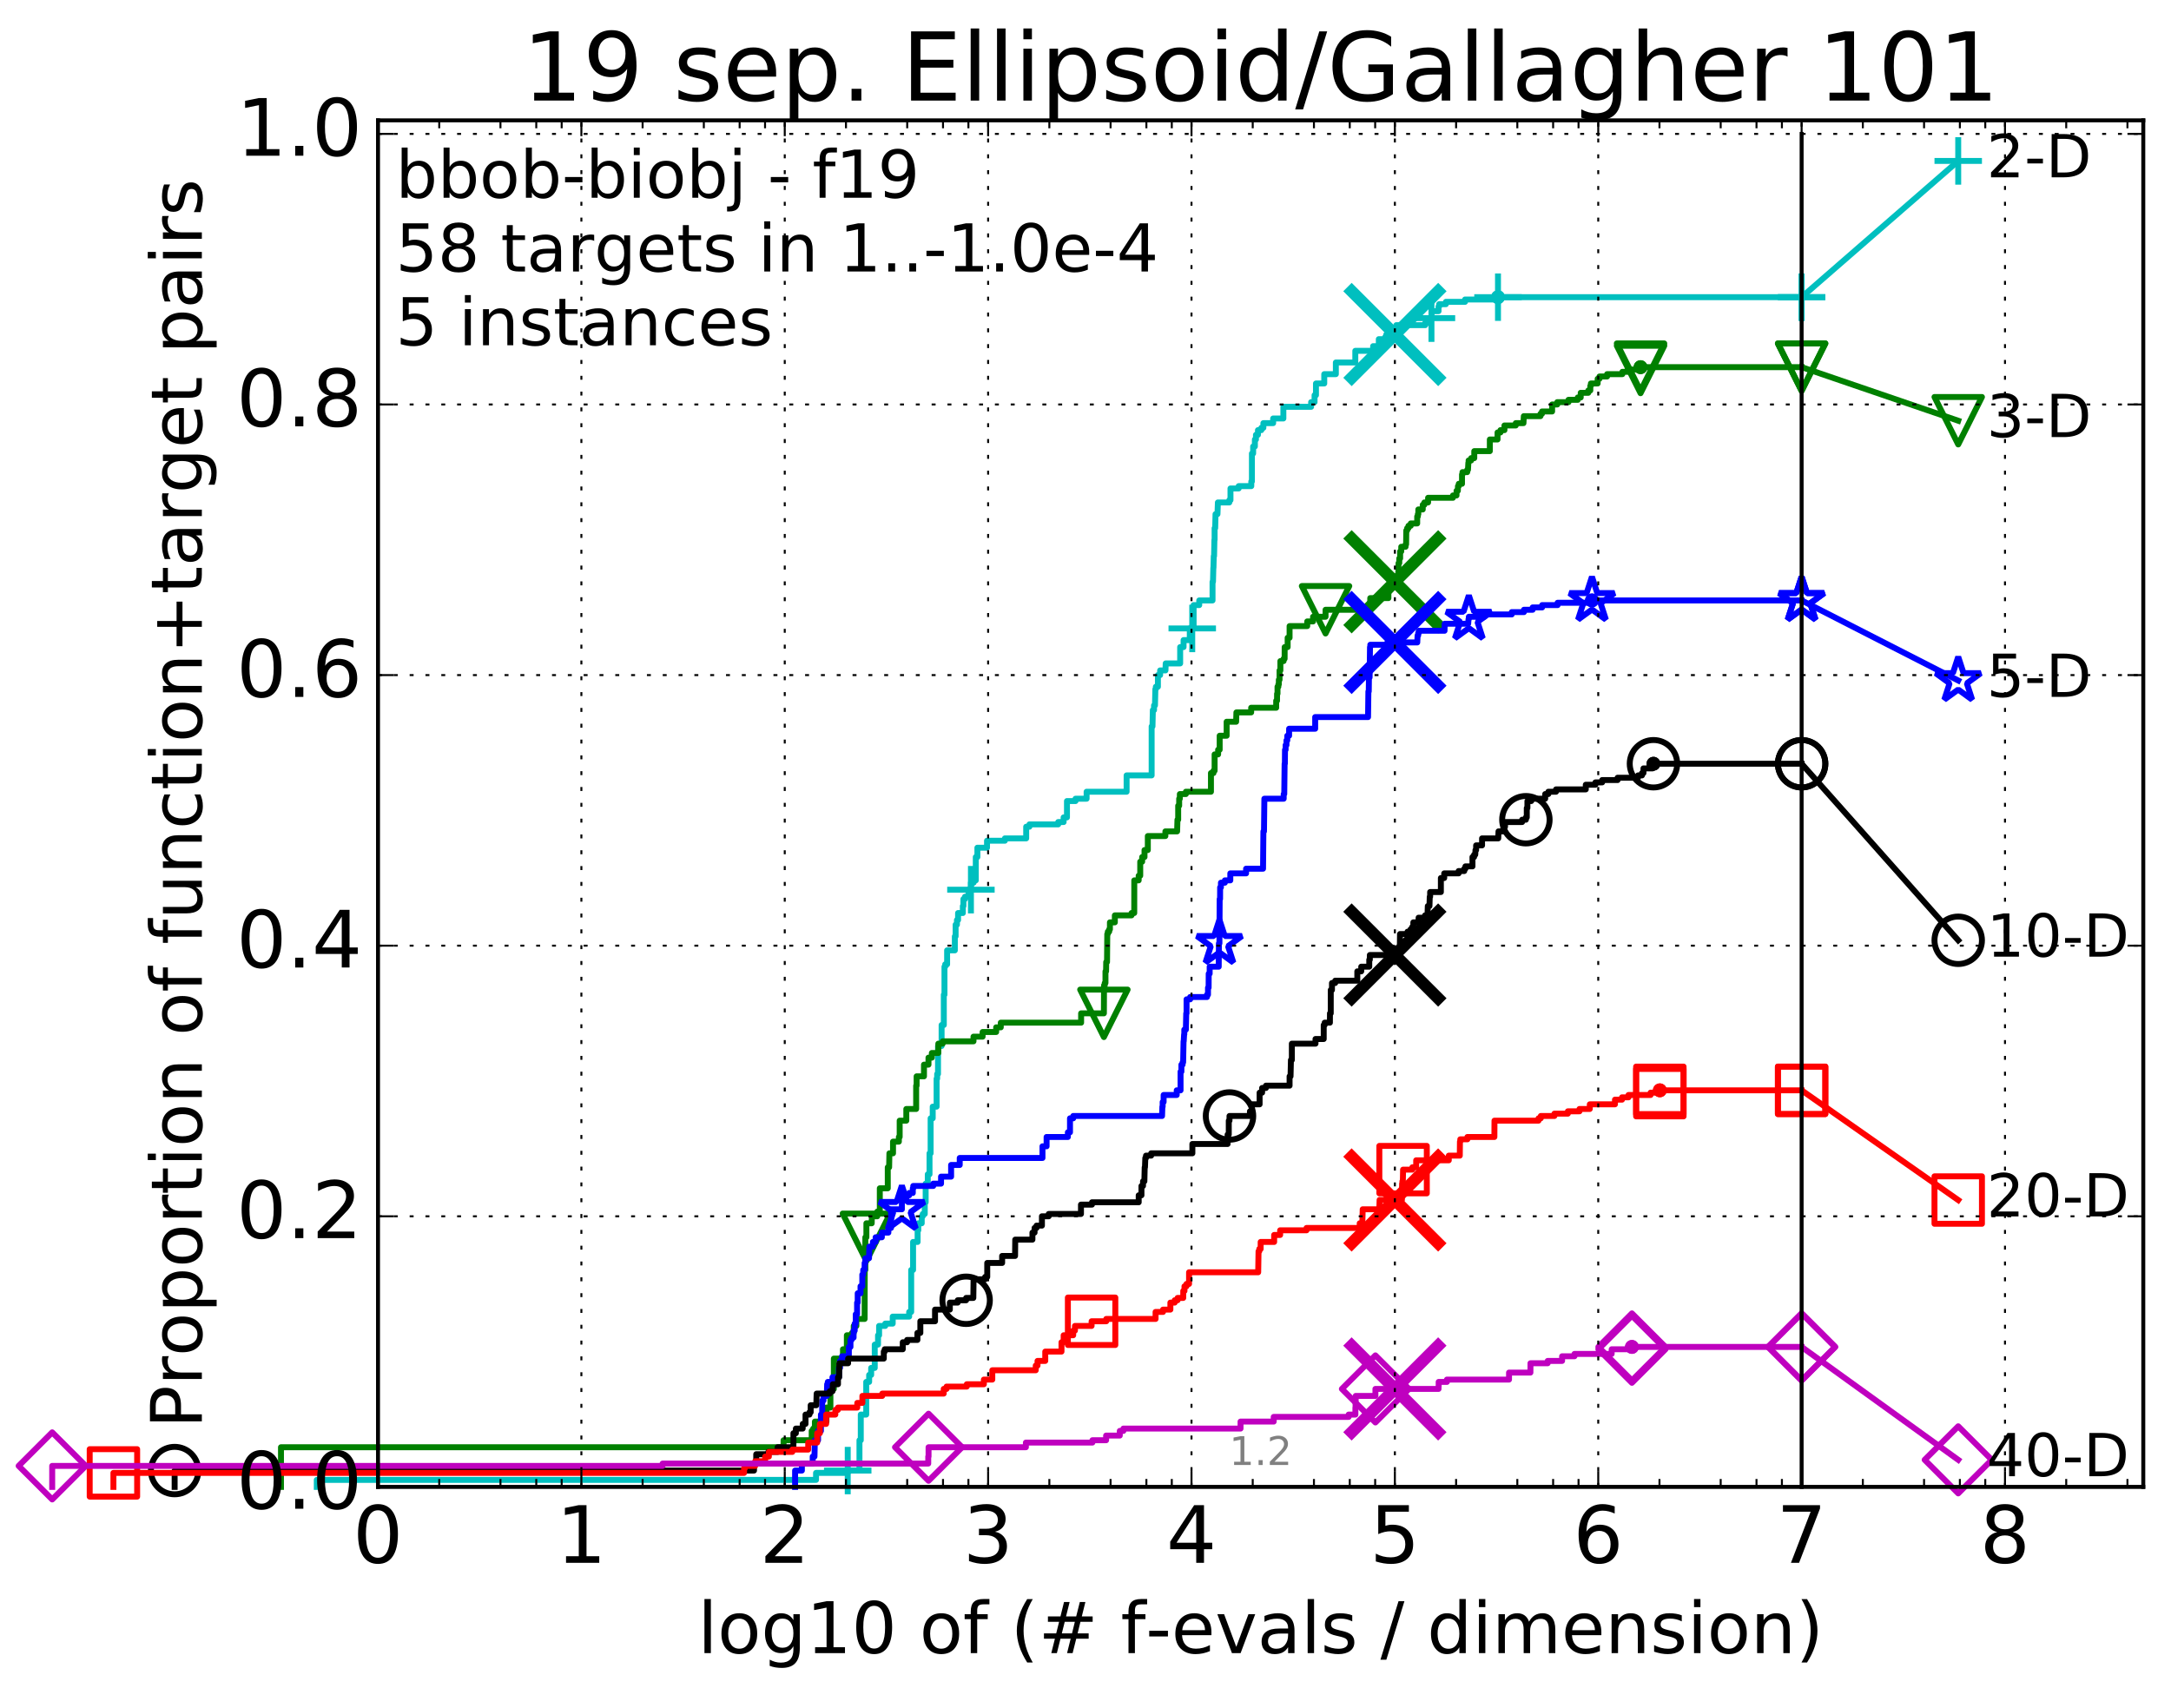 <?xml version="1.0" encoding="utf-8" standalone="no"?>
<!DOCTYPE svg PUBLIC "-//W3C//DTD SVG 1.1//EN"
  "http://www.w3.org/Graphics/SVG/1.1/DTD/svg11.dtd">
<!-- Created with matplotlib (http://matplotlib.org/) -->
<svg height="432pt" version="1.1" viewBox="0 0 549 432" width="549pt" xmlns="http://www.w3.org/2000/svg" xmlns:xlink="http://www.w3.org/1999/xlink">
 <defs>
  <style type="text/css">
*{stroke-linecap:butt;stroke-linejoin:round;stroke-miterlimit:100000;}
  </style>
 </defs>
 <g id="figure_1">
  <g id="patch_1">
   <path d="M 0 432.436 
L 549.192 432.436 
L 549.192 0 
L 0 0 
z
" style="fill:#ffffff;"/>
  </g>
  <g id="axes_1">
   <g id="patch_2">
    <path d="M 95.592 376.036 
L 541.992 376.036 
L 541.992 30.436 
L 95.592 30.436 
z
" style="fill:#ffffff;"/>
   </g>
   <g id="line2d_1">
    <defs>
     <path d="M 0 1.5 
C 0.398 1.5 0.779 1.342 1.061 1.061 
C 1.342 0.779 1.5 0.398 1.5 0 
C 1.5 -0.398 1.342 -0.779 1.061 -1.061 
C 0.779 -1.342 0.398 -1.5 0 -1.5 
C -0.398 -1.5 -0.779 -1.342 -1.061 -1.061 
C -1.342 -0.779 -1.5 -0.398 -1.5 0 
C -1.5 0.398 -1.342 0.779 -1.061 1.061 
C -0.779 1.342 -0.398 1.5 0 1.5 
z
" id="m38b5332386" style="stroke:#00bfbf;stroke-width:0.5;"/>
    </defs>
    <g>
     <use style="fill:#00bfbf;stroke:#00bfbf;stroke-width:0.5;" x="378.811" xlink:href="#m38b5332386" y="75.155"/>
     <use style="fill:#00bfbf;stroke:#00bfbf;stroke-width:0.5;" x="378.811" xlink:href="#m38b5332386" y="75.155"/>
    </g>
   </g>
   <g id="line2d_2">
    <path d="M 80.11 376.036 
L 80.11 374.266 
L 206.359 374.266 
L 206.359 372.496 
L 214.373 372.496 
L 214.373 371.907 
L 217.341 371.907 
L 217.341 364.237 
L 217.674 364.237 
L 217.674 357.747 
L 219.048 357.747 
L 219.048 349.488 
L 219.79 349.488 
L 219.79 347.718 
L 220.3 347.718 
L 220.3 345.948 
L 221.205 345.948 
L 221.205 340.049 
L 222.036 340.049 
L 222.036 337.689 
L 222.306 337.689 
L 222.306 335.329 
L 223.862 335.329 
L 223.862 334.739 
L 225.749 334.739 
L 225.749 332.969 
L 229.909 332.969 
L 229.909 331.789 
L 230.422 331.789 
L 230.422 321.17 
L 230.897 321.17 
L 230.897 314.09 
L 232.043 314.09 
L 232.043 311.14 
L 232.216 311.14 
L 232.216 309.37 
L 233.085 309.37 
L 233.085 307.601 
L 233.344 307.601 
L 233.344 307.011 
L 233.853 307.011 
L 233.853 304.061 
L 234.081 304.061 
L 234.081 299.341 
L 234.618 299.341 
L 234.618 296.981 
L 235.056 296.981 
L 235.056 291.672 
L 235.336 291.672 
L 235.336 282.822 
L 235.865 282.822 
L 235.865 279.872 
L 236.847 279.872 
L 236.847 272.793 
L 236.987 272.793 
L 236.987 271.613 
L 237.204 271.613 
L 237.204 264.533 
L 238.112 264.533 
L 238.112 259.224 
L 238.672 259.224 
L 238.672 251.554 
L 238.837 251.554 
L 238.837 244.475 
L 239.02 244.475 
L 239.02 243.885 
L 239.505 243.885 
L 239.505 240.345 
L 241.46 240.345 
L 241.46 236.805 
L 241.654 236.805 
L 241.654 233.855 
L 241.991 233.855 
L 241.991 232.675 
L 242.275 232.675 
L 242.275 230.905 
L 243.482 230.905 
L 243.482 229.136 
L 243.63 229.136 
L 243.63 227.366 
L 244.025 227.366 
L 244.025 226.776 
L 244.921 226.776 
L 244.921 225.006 
L 245.527 225.006 
L 245.527 223.236 
L 246.208 223.236 
L 246.208 222.646 
L 246.754 222.646 
L 246.754 216.746 
L 247.161 216.746 
L 247.161 214.387 
L 249.596 214.387 
L 249.596 212.617 
L 254.116 212.617 
L 254.116 212.027 
L 259.5 212.027 
L 259.5 209.077 
L 260.319 209.077 
L 260.319 208.487 
L 267.599 208.487 
L 267.599 207.897 
L 268.97 207.897 
L 268.97 206.717 
L 269.814 206.717 
L 269.814 202.587 
L 271.979 202.587 
L 271.979 201.997 
L 274.781 201.997 
L 274.781 200.227 
L 284.896 200.227 
L 284.896 196.098 
L 291.226 196.098 
L 291.226 183.708 
L 291.439 183.708 
L 291.531 179.579 
L 291.83 179.579 
L 291.83 178.399 
L 292.068 178.399 
L 292.167 174.269 
L 292.291 174.269 
L 292.291 173.679 
L 292.81 173.679 
L 292.81 170.729 
L 293.371 170.729 
L 293.371 169.549 
L 294.724 169.549 
L 294.781 167.78 
L 298.437 167.78 
L 298.437 163.65 
L 299.302 163.65 
L 299.302 161.88 
L 300.873 161.88 
L 300.873 158.93 
L 301.492 158.93 
L 301.492 158.34 
L 301.842 158.34 
L 301.842 153.03 
L 303.26 153.03 
L 303.26 151.851 
L 306.624 151.851 
L 306.624 147.131 
L 306.74 147.131 
L 306.828 143.591 
L 306.861 143.591 
L 306.936 140.641 
L 307.013 140.641 
L 307.097 136.511 
L 307.149 136.511 
L 307.149 133.562 
L 307.294 133.562 
L 307.38 130.022 
L 307.874 130.022 
L 307.977 127.072 
L 310.866 127.072 
L 310.866 126.482 
L 311.162 126.482 
L 311.162 123.532 
L 313.236 123.532 
L 313.236 122.942 
L 316.426 122.942 
L 316.426 121.762 
L 316.583 121.762 
L 316.583 114.683 
L 316.893 114.683 
L 316.893 112.913 
L 317.332 112.913 
L 317.332 111.143 
L 317.605 111.143 
L 317.605 109.963 
L 318.11 109.963 
L 318.11 108.783 
L 318.964 108.783 
L 318.964 108.193 
L 319.483 108.193 
L 319.483 107.013 
L 321.953 107.013 
L 321.953 105.833 
L 324.538 105.833 
L 324.538 102.884 
L 331.557 102.884 
L 331.557 101.704 
L 332.426 101.704 
L 332.426 99.934 
L 332.781 99.934 
L 332.781 96.984 
L 334.874 96.984 
L 334.874 94.624 
L 337.809 94.624 
L 337.809 91.674 
L 342.728 91.674 
L 342.728 88.725 
L 347.235 88.725 
L 347.235 87.545 
L 348.671 87.545 
L 348.671 85.775 
L 350.313 85.775 
L 350.313 85.185 
L 350.567 85.185 
L 350.567 84.595 
L 352.915 84.595 
L 352.944 82.825 
L 353.101 82.825 
L 353.101 82.235 
L 360.406 82.235 
L 360.406 81.645 
L 361.034 81.645 
L 361.034 80.465 
L 361.986 80.465 
L 361.986 78.695 
L 363.777 78.695 
L 363.777 77.515 
L 363.934 77.515 
L 363.934 76.925 
L 365.643 76.925 
L 365.643 76.335 
L 370.48 76.335 
L 370.48 75.745 
L 378.811 75.745 
L 378.811 75.155 
L 455.592 75.155 
L 455.592 75.155 
" style="fill:none;stroke:#00bfbf;stroke-linecap:square;stroke-width:1.5;"/>
   </g>
   <g id="line2d_3">
    <defs>
     <path d="M -6 0 
L 6 0 
M 0 6 
L 0 -6 
" id="m95a93a5f0b" style="stroke:#00bfbf;stroke-width:1.5;"/>
    </defs>
    <g>
     <use style="fill:none;stroke:#00bfbf;stroke-width:1.5;" x="214.373" xlink:href="#m95a93a5f0b" y="371.907"/>
     <use style="fill:none;stroke:#00bfbf;stroke-width:1.5;" x="245.527" xlink:href="#m95a93a5f0b" y="225.006"/>
     <use style="fill:none;stroke:#00bfbf;stroke-width:1.5;" x="301.492" xlink:href="#m95a93a5f0b" y="158.93"/>
     <use style="fill:none;stroke:#00bfbf;stroke-width:1.5;" x="361.986" xlink:href="#m95a93a5f0b" y="80.465"/>
     <use style="fill:none;stroke:#00bfbf;stroke-width:1.5;" x="378.811" xlink:href="#m95a93a5f0b" y="75.155"/>
     <use style="fill:none;stroke:#00bfbf;stroke-width:1.5;" x="455.592" xlink:href="#m95a93a5f0b" y="75.155"/>
    </g>
   </g>
   <g id="line2d_4"/>
   <g id="line2d_5">
    <path clip-path="url(#p82e1740e82)" d="M 352.747 84.595 
" style="fill:none;stroke:#00bfbf;stroke-linecap:square;"/>
    <defs>
     <path d="M -12 12 
L 12 -12 
M -12 -12 
L 12 12 
" id="m6cb56126e4" style="stroke:#00bfbf;stroke-width:3.0;"/>
    </defs>
    <g clip-path="url(#p82e1740e82)">
     <use style="fill:#00bfbf;stroke:#00bfbf;stroke-width:3.0;" x="352.747" xlink:href="#m6cb56126e4" y="84.595"/>
    </g>
   </g>
   <g id="line2d_6">
    <defs>
     <path d="M 0 1.5 
C 0.398 1.5 0.779 1.342 1.061 1.061 
C 1.342 0.779 1.5 0.398 1.5 0 
C 1.5 -0.398 1.342 -0.779 1.061 -1.061 
C 0.779 -1.342 0.398 -1.5 0 -1.5 
C -0.398 -1.5 -0.779 -1.342 -1.061 -1.061 
C -1.342 -0.779 -1.5 -0.398 -1.5 0 
C -1.5 0.398 -1.342 0.779 -1.061 1.061 
C -0.779 1.342 -0.398 1.5 0 1.5 
z
" id="mc61a780bc4" style="stroke:#008000;stroke-width:0.5;"/>
    </defs>
    <g>
     <use style="fill:#008000;stroke:#008000;stroke-width:0.5;" x="414.861" xlink:href="#mc61a780bc4" y="92.854"/>
     <use style="fill:#008000;stroke:#008000;stroke-width:0.5;" x="414.861" xlink:href="#mc61a780bc4" y="92.854"/>
    </g>
   </g>
   <g id="line2d_7">
    <path d="M 71.054 376.036 
L 71.054 366.007 
L 198.149 366.007 
L 198.149 364.237 
L 205.262 364.237 
L 205.262 361.877 
L 205.643 361.877 
L 205.643 361.287 
L 206.07 361.287 
L 206.07 359.517 
L 208.993 359.517 
L 208.993 355.978 
L 209.992 355.978 
L 209.992 351.258 
L 210.863 351.258 
L 210.863 343.588 
L 213.173 343.588 
L 213.173 341.228 
L 214.153 341.228 
L 214.153 337.689 
L 215.442 337.689 
L 215.442 337.099 
L 215.889 337.099 
L 215.889 335.329 
L 216.561 335.329 
L 216.561 333.559 
L 218.645 333.559 
L 218.675 321.17 
L 218.825 321.17 
L 218.825 312.91 
L 219.092 312.91 
L 219.092 309.37 
L 220.439 309.37 
L 220.467 307.601 
L 221.841 307.601 
L 221.841 306.421 
L 222.485 306.421 
L 222.485 300.521 
L 224.498 300.521 
L 224.498 295.211 
L 224.843 295.211 
L 224.911 291.672 
L 225.826 291.672 
L 225.826 288.722 
L 227.305 288.722 
L 227.305 287.542 
L 227.509 287.542 
L 227.509 283.412 
L 229.187 283.412 
L 229.187 280.462 
L 231.676 280.462 
L 231.676 274.563 
L 231.793 274.563 
L 231.793 272.203 
L 233.654 272.203 
L 233.654 269.253 
L 234.794 269.253 
L 234.794 267.483 
L 235.641 267.483 
L 235.641 266.303 
L 237.283 266.303 
L 237.283 263.943 
L 238.393 263.943 
L 238.393 263.353 
L 246.177 263.353 
L 246.177 262.173 
L 248.48 262.173 
L 248.48 260.994 
L 251.911 260.994 
L 251.911 259.814 
L 253.077 259.814 
L 253.077 258.634 
L 273.392 258.634 
L 273.392 256.274 
L 279.151 256.274 
L 279.184 249.194 
L 279.369 249.194 
L 279.369 248.604 
L 279.549 248.604 
L 279.549 245.655 
L 279.703 245.655 
L 279.734 243.295 
L 279.944 243.295 
L 280.006 236.215 
L 280.145 236.215 
L 280.145 235.625 
L 280.488 235.625 
L 280.488 235.035 
L 280.676 235.035 
L 280.676 233.265 
L 281.92 233.265 
L 281.92 231.495 
L 286.141 231.495 
L 286.141 230.905 
L 286.826 230.905 
L 286.835 222.646 
L 287.946 222.646 
L 287.946 221.466 
L 288.34 221.466 
L 288.34 217.926 
L 288.827 217.926 
L 288.827 216.746 
L 289.423 216.746 
L 289.423 214.977 
L 290.261 214.977 
L 290.261 211.437 
L 294.699 211.437 
L 294.699 210.257 
L 297.666 210.257 
L 297.753 207.307 
L 297.937 207.307 
L 297.937 203.767 
L 298.187 203.767 
L 298.187 201.997 
L 298.358 201.997 
L 298.358 200.817 
L 299.887 200.817 
L 299.887 200.227 
L 306.224 200.227 
L 306.224 195.508 
L 306.858 195.508 
L 306.858 194.918 
L 307.15 194.918 
L 307.15 190.788 
L 308.036 190.788 
L 308.036 189.608 
L 308.429 189.608 
L 308.429 186.068 
L 310.192 186.068 
L 310.192 182.529 
L 312.591 182.529 
L 312.659 180.169 
L 316.393 180.169 
L 316.393 178.989 
L 322.719 178.989 
L 322.719 177.219 
L 322.935 177.219 
L 322.944 175.449 
L 323.056 175.449 
L 323.056 173.679 
L 323.27 173.679 
L 323.27 173.089 
L 323.389 173.089 
L 323.389 171.909 
L 323.574 171.909 
L 323.574 169.549 
L 323.78 169.549 
L 323.78 167.19 
L 324.593 167.19 
L 324.593 166.6 
L 324.852 166.6 
L 324.866 163.65 
L 325.619 163.65 
L 325.619 161.29 
L 326.109 161.29 
L 326.109 158.34 
L 330.57 158.34 
L 330.57 157.16 
L 332.042 157.16 
L 332.042 155.98 
L 335.204 155.98 
L 335.204 154.21 
L 346.507 154.21 
L 346.507 151.261 
L 351.098 151.261 
L 351.098 148.311 
L 351.683 148.311 
L 351.683 147.131 
L 352.952 147.131 
L 352.952 145.951 
L 353.585 145.951 
L 353.661 142.411 
L 353.848 142.411 
L 353.848 141.231 
L 354.065 141.231 
L 354.065 139.461 
L 354.345 139.461 
L 354.345 138.281 
L 355.437 138.281 
L 355.437 137.691 
L 355.574 137.691 
L 355.621 134.152 
L 355.842 134.152 
L 355.842 133.562 
L 356.177 133.562 
L 356.177 132.972 
L 356.749 132.972 
L 356.749 132.382 
L 358.376 132.382 
L 358.38 130.612 
L 358.55 130.612 
L 358.55 130.022 
L 358.663 130.022 
L 358.663 128.842 
L 359.784 128.842 
L 359.784 127.662 
L 360.191 127.662 
L 360.191 127.072 
L 361.134 127.072 
L 361.134 125.892 
L 367.417 125.892 
L 367.417 125.302 
L 368.319 125.302 
L 368.329 124.122 
L 368.66 124.122 
L 368.689 122.942 
L 368.896 122.942 
L 368.896 122.352 
L 369.71 122.352 
L 369.71 119.993 
L 369.828 119.993 
L 369.828 119.403 
L 371.026 119.403 
L 371.026 118.813 
L 371.22 118.813 
L 371.316 117.043 
L 371.38 117.043 
L 371.38 116.453 
L 372.021 116.453 
L 372.021 115.863 
L 372.812 115.863 
L 372.812 114.093 
L 376.746 114.093 
L 376.746 111.143 
L 378.697 111.143 
L 378.698 109.373 
L 379.433 109.373 
L 379.433 108.783 
L 380.441 108.783 
L 380.441 107.603 
L 383.306 107.603 
L 383.306 107.013 
L 385.254 107.013 
L 385.34 105.243 
L 389.551 105.243 
L 389.551 104.654 
L 389.937 104.654 
L 389.937 104.064 
L 392.496 104.064 
L 392.497 102.294 
L 393.806 102.294 
L 393.806 101.704 
L 396.64 101.704 
L 396.64 101.114 
L 398.989 101.114 
L 398.989 100.524 
L 399.73 100.524 
L 399.73 99.344 
L 401.642 99.344 
L 401.642 98.754 
L 402.157 98.754 
L 402.157 97.574 
L 402.301 97.574 
L 402.301 96.984 
L 404.013 96.984 
L 404.013 95.804 
L 404.477 95.804 
L 404.477 95.214 
L 406.403 95.214 
L 406.403 94.624 
L 410.267 94.624 
L 410.267 94.034 
L 411.573 94.034 
L 411.573 93.444 
L 414.861 93.444 
L 414.861 92.854 
L 455.592 92.854 
L 455.592 92.854 
" style="fill:none;stroke:#008000;stroke-linecap:square;stroke-width:1.5;"/>
   </g>
   <g id="line2d_8">
    <defs>
     <path d="M -0 6 
L 6 -6 
L -6 -6 
z
" id="mcbe6bd0f31" style="stroke:#008000;stroke-linejoin:miter;stroke-width:1.5;"/>
    </defs>
    <g>
     <use style="fill:none;stroke:#008000;stroke-linejoin:miter;stroke-width:1.5;" x="219.092" xlink:href="#mcbe6bd0f31" y="312.91"/>
     <use style="fill:none;stroke:#008000;stroke-linejoin:miter;stroke-width:1.5;" x="279.151" xlink:href="#mcbe6bd0f31" y="256.274"/>
     <use style="fill:none;stroke:#008000;stroke-linejoin:miter;stroke-width:1.5;" x="335.204" xlink:href="#mcbe6bd0f31" y="154.21"/>
     <use style="fill:none;stroke:#008000;stroke-linejoin:miter;stroke-width:1.5;" x="414.861" xlink:href="#mcbe6bd0f31" y="93.444"/>
     <use style="fill:none;stroke:#008000;stroke-linejoin:miter;stroke-width:1.5;" x="414.861" xlink:href="#mcbe6bd0f31" y="92.854"/>
     <use style="fill:none;stroke:#008000;stroke-linejoin:miter;stroke-width:1.5;" x="455.592" xlink:href="#mcbe6bd0f31" y="92.854"/>
    </g>
   </g>
   <g id="line2d_9"/>
   <g id="line2d_10">
    <path clip-path="url(#p82e1740e82)" d="M 352.743 147.131 
" style="fill:none;stroke:#008000;stroke-linecap:square;"/>
    <defs>
     <path d="M -12 12 
L 12 -12 
M -12 -12 
L 12 12 
" id="m20593f3185" style="stroke:#008000;stroke-width:3.0;"/>
    </defs>
    <g clip-path="url(#p82e1740e82)">
     <use style="fill:#008000;stroke:#008000;stroke-width:3.0;" x="352.743" xlink:href="#m20593f3185" y="147.131"/>
    </g>
   </g>
   <g id="line2d_11">
    <defs>
     <path d="M 0 1.5 
C 0.398 1.5 0.779 1.342 1.061 1.061 
C 1.342 0.779 1.5 0.398 1.5 0 
C 1.5 -0.398 1.342 -0.779 1.061 -1.061 
C 0.779 -1.342 0.398 -1.5 0 -1.5 
C -0.398 -1.5 -0.779 -1.342 -1.061 -1.061 
C -1.342 -0.779 -1.5 -0.398 -1.5 0 
C -1.5 0.398 -1.342 0.779 -1.061 1.061 
C -0.779 1.342 -0.398 1.5 0 1.5 
z
" id="mebc5327717" style="stroke:#0000ff;stroke-width:0.5;"/>
    </defs>
    <g>
     <use style="fill:#0000ff;stroke:#0000ff;stroke-width:0.5;" x="402.572" xlink:href="#mebc5327717" y="151.851"/>
     <use style="fill:#0000ff;stroke:#0000ff;stroke-width:0.5;" x="402.572" xlink:href="#mebc5327717" y="151.851"/>
    </g>
   </g>
   <g id="line2d_12">
    <path d="M 201.06 376.036 
L 201.06 371.907 
L 202.78 371.907 
L 202.78 370.137 
L 205.513 370.137 
L 205.513 368.367 
L 205.964 368.367 
L 206.059 364.237 
L 206.871 364.237 
L 206.871 361.877 
L 207.594 361.877 
L 207.594 357.747 
L 207.918 357.747 
L 207.918 354.208 
L 208.237 354.208 
L 208.237 353.028 
L 209.086 353.028 
L 209.169 350.078 
L 209.334 350.078 
L 209.334 349.488 
L 210.51 349.488 
L 210.51 348.308 
L 212.141 348.308 
L 212.141 345.948 
L 212.429 345.948 
L 212.429 344.178 
L 212.925 344.178 
L 212.925 342.998 
L 214.656 342.998 
L 214.656 340.639 
L 215.063 340.639 
L 215.063 338.869 
L 215.337 338.869 
L 215.337 338.279 
L 215.855 338.279 
L 215.855 336.509 
L 216.14 336.509 
L 216.14 334.739 
L 216.402 334.739 
L 216.402 332.379 
L 216.739 332.379 
L 216.739 329.429 
L 216.896 329.429 
L 216.896 327.069 
L 217.608 327.069 
L 217.608 325.299 
L 218.058 325.299 
L 218.058 322.35 
L 218.298 322.35 
L 218.298 321.17 
L 218.645 321.17 
L 218.645 319.4 
L 218.825 319.4 
L 218.825 318.22 
L 219.756 318.22 
L 219.842 315.27 
L 220.732 315.27 
L 220.732 314.09 
L 221.43 314.09 
L 221.43 312.91 
L 223.001 312.91 
L 223.001 311.73 
L 224.65 311.73 
L 224.65 310.55 
L 225.317 310.55 
L 225.331 305.831 
L 228.066 305.831 
L 228.066 302.291 
L 229.909 302.291 
L 229.909 301.701 
L 230.829 301.701 
L 230.829 300.521 
L 230.944 300.521 
L 230.944 299.931 
L 235.999 299.931 
L 235.999 299.341 
L 237.971 299.341 
L 237.971 297.571 
L 240.515 297.571 
L 240.515 294.621 
L 242.695 294.621 
L 242.695 292.852 
L 263.62 292.852 
L 263.62 289.902 
L 264.662 289.902 
L 264.662 287.542 
L 270.042 287.542 
L 270.042 286.362 
L 270.581 286.362 
L 270.581 282.822 
L 271.402 282.822 
L 271.402 282.232 
L 293.857 282.232 
L 293.936 279.872 
L 294.01 279.872 
L 294.01 278.692 
L 294.256 278.692 
L 294.256 276.923 
L 297.571 276.923 
L 297.571 275.743 
L 298.538 275.743 
L 298.538 271.023 
L 298.752 271.023 
L 298.752 269.253 
L 299.056 269.253 
L 299.056 268.663 
L 299.188 268.663 
L 299.294 263.353 
L 299.335 263.353 
L 299.436 261.584 
L 299.485 261.584 
L 299.485 260.404 
L 299.878 260.404 
L 299.971 256.274 
L 300.055 256.274 
L 300.055 252.734 
L 300.965 252.734 
L 300.965 252.144 
L 305.224 252.144 
L 305.224 251.554 
L 305.477 251.554 
L 305.477 249.784 
L 305.635 249.784 
L 305.657 246.245 
L 305.898 246.245 
L 305.898 244.475 
L 308.189 244.475 
L 308.239 238.575 
L 308.367 238.575 
L 308.428 227.366 
L 308.529 227.366 
L 308.545 224.416 
L 308.75 224.416 
L 308.75 223.236 
L 309.743 223.236 
L 309.743 222.646 
L 311.119 222.646 
L 311.119 220.876 
L 315.11 220.876 
L 315.11 219.696 
L 319.396 219.696 
L 319.487 210.257 
L 319.636 210.257 
L 319.731 201.997 
L 324.618 201.997 
L 324.618 200.817 
L 324.759 200.817 
L 324.852 193.148 
L 324.917 193.148 
L 324.95 189.608 
L 325.107 189.608 
L 325.107 188.428 
L 325.322 188.428 
L 325.322 187.248 
L 325.528 187.248 
L 325.528 186.068 
L 325.987 186.068 
L 325.987 184.298 
L 332.581 184.298 
L 332.581 181.349 
L 345.951 181.349 
L 346.036 174.859 
L 346.132 174.859 
L 346.177 171.319 
L 346.344 171.319 
L 346.445 163.65 
L 346.522 163.65 
L 346.522 163.06 
L 350.835 163.06 
L 350.835 162.47 
L 358.396 162.47 
L 358.479 160.7 
L 358.632 160.7 
L 358.632 160.11 
L 358.771 160.11 
L 358.771 159.52 
L 365.295 159.52 
L 365.328 157.75 
L 371.275 157.75 
L 371.361 156.57 
L 371.44 156.57 
L 371.44 155.98 
L 375.391 155.98 
L 375.391 155.39 
L 382.288 155.39 
L 382.288 154.8 
L 385.37 154.8 
L 385.37 154.21 
L 387.574 154.21 
L 387.574 153.62 
L 389.97 153.62 
L 389.97 153.03 
L 393.884 153.03 
L 393.884 152.44 
L 402.572 152.44 
L 402.572 151.851 
L 455.592 151.851 
L 455.592 151.851 
" style="fill:none;stroke:#0000ff;stroke-linecap:square;stroke-width:1.5;"/>
   </g>
   <g id="line2d_13">
    <defs>
     <path d="M 0 -6 
L -1.347 -1.854 
L -5.706 -1.854 
L -2.18 0.708 
L -3.527 4.854 
L -0 2.292 
L 3.527 4.854 
L 2.18 0.708 
L 5.706 -1.854 
L 1.347 -1.854 
z
" id="m3f6395cfdb" style="stroke:#0000ff;stroke-linejoin:bevel;stroke-width:1.5;"/>
    </defs>
    <g>
     <use style="fill:none;stroke:#0000ff;stroke-linejoin:bevel;stroke-width:1.5;" x="228.066" xlink:href="#m3f6395cfdb" y="305.831"/>
     <use style="fill:none;stroke:#0000ff;stroke-linejoin:bevel;stroke-width:1.5;" x="308.367" xlink:href="#m3f6395cfdb" y="238.575"/>
     <use style="fill:none;stroke:#0000ff;stroke-linejoin:bevel;stroke-width:1.5;" x="371.44" xlink:href="#m3f6395cfdb" y="156.57"/>
     <use style="fill:none;stroke:#0000ff;stroke-linejoin:bevel;stroke-width:1.5;" x="402.572" xlink:href="#m3f6395cfdb" y="151.851"/>
     <use style="fill:none;stroke:#0000ff;stroke-linejoin:bevel;stroke-width:1.5;" x="455.592" xlink:href="#m3f6395cfdb" y="151.851"/>
    </g>
   </g>
   <g id="line2d_14"/>
   <g id="line2d_15">
    <path clip-path="url(#p82e1740e82)" d="M 352.74 162.47 
" style="fill:none;stroke:#0000ff;stroke-linecap:square;"/>
    <defs>
     <path d="M -12 12 
L 12 -12 
M -12 -12 
L 12 12 
" id="mcfd93a6d82" style="stroke:#0000ff;stroke-width:3.0;"/>
    </defs>
    <g clip-path="url(#p82e1740e82)">
     <use style="fill:#0000ff;stroke:#0000ff;stroke-width:3.0;" x="352.74" xlink:href="#mcfd93a6d82" y="162.47"/>
    </g>
   </g>
   <g id="line2d_16">
    <defs>
     <path d="M 0 1.5 
C 0.398 1.5 0.779 1.342 1.061 1.061 
C 1.342 0.779 1.5 0.398 1.5 0 
C 1.5 -0.398 1.342 -0.779 1.061 -1.061 
C 0.779 -1.342 0.398 -1.5 0 -1.5 
C -0.398 -1.5 -0.779 -1.342 -1.061 -1.061 
C -1.342 -0.779 -1.5 -0.398 -1.5 0 
C -1.5 0.398 -1.342 0.779 -1.061 1.061 
C -0.779 1.342 -0.398 1.5 0 1.5 
z
" id="m8126109f62" style="stroke:#000000;stroke-width:0.5;"/>
    </defs>
    <g>
     <use style="stroke:#000000;stroke-width:0.5;" x="418.126" xlink:href="#m8126109f62" y="193.148"/>
     <use style="stroke:#000000;stroke-width:0.5;" x="418.126" xlink:href="#m8126109f62" y="193.148"/>
    </g>
   </g>
   <g id="line2d_17">
    <path d="M 44.163 376.036 
L 44.163 371.907 
L 190.673 371.907 
L 190.673 370.137 
L 191.235 370.137 
L 191.235 367.777 
L 194.287 367.777 
L 194.287 367.187 
L 196.635 367.187 
L 196.635 366.007 
L 200.638 366.007 
L 200.638 362.467 
L 201.257 362.467 
L 201.257 361.287 
L 202.982 361.287 
L 203 360.107 
L 203.699 360.107 
L 203.699 357.747 
L 204.7 357.747 
L 204.7 357.157 
L 205.002 357.157 
L 205.002 355.388 
L 206.422 355.388 
L 206.515 352.438 
L 209.836 352.438 
L 209.836 351.848 
L 210.523 351.848 
L 210.614 350.078 
L 211.91 350.078 
L 211.91 348.308 
L 212.213 348.308 
L 212.249 344.768 
L 214.471 344.768 
L 214.471 343.588 
L 223.494 343.588 
L 223.494 341.818 
L 223.726 341.818 
L 223.726 341.228 
L 228.29 341.228 
L 228.29 339.459 
L 229.384 339.459 
L 229.384 338.869 
L 231.993 338.869 
L 231.993 337.099 
L 232.736 337.099 
L 232.736 334.149 
L 236.451 334.149 
L 236.451 331.199 
L 240.194 331.199 
L 240.194 329.429 
L 242.184 329.429 
L 242.184 328.839 
L 244.314 328.839 
L 244.314 328.249 
L 246.134 328.249 
L 246.198 323.53 
L 249.116 323.53 
L 249.116 322.94 
L 249.653 322.94 
L 249.653 319.4 
L 253.42 319.4 
L 253.42 317.63 
L 256.688 317.63 
L 256.734 313.5 
L 261.08 313.5 
L 261.08 311.73 
L 261.621 311.73 
L 261.621 310.55 
L 262.117 310.55 
L 262.117 309.96 
L 263.481 309.96 
L 263.481 307.601 
L 265.198 307.601 
L 265.198 307.011 
L 273.355 307.011 
L 273.355 304.651 
L 276.137 304.651 
L 276.137 304.061 
L 287.954 304.061 
L 287.954 302.291 
L 288.649 302.291 
L 288.649 299.931 
L 289.043 299.931 
L 289.043 298.751 
L 289.387 298.751 
L 289.47 295.211 
L 289.539 295.211 
L 289.625 292.852 
L 289.802 292.852 
L 289.802 292.262 
L 291.105 292.262 
L 291.105 291.672 
L 301.525 291.672 
L 301.525 289.312 
L 310.438 289.312 
L 310.438 286.952 
L 310.731 286.952 
L 310.731 283.412 
L 310.915 283.412 
L 310.915 282.232 
L 316.08 282.232 
L 316.08 281.052 
L 316.586 281.052 
L 316.586 279.282 
L 318.527 279.282 
L 318.527 276.333 
L 319.161 276.333 
L 319.161 275.153 
L 320.13 275.153 
L 320.13 274.563 
L 326.109 274.563 
L 326.109 272.203 
L 326.351 272.203 
L 326.449 268.073 
L 326.682 268.073 
L 326.682 263.943 
L 332.663 263.943 
L 332.663 262.763 
L 334.741 262.763 
L 334.741 259.224 
L 334.984 259.224 
L 334.984 258.634 
L 336.306 258.634 
L 336.319 256.274 
L 336.517 256.274 
L 336.522 250.374 
L 336.825 250.374 
L 336.825 248.604 
L 337.647 248.604 
L 337.647 248.014 
L 343.236 248.014 
L 343.236 245.655 
L 344.228 245.655 
L 344.228 244.475 
L 346.256 244.475 
L 346.256 242.705 
L 346.405 242.705 
L 346.405 241.525 
L 353.97 241.525 
L 354.033 236.215 
L 355.932 236.215 
L 355.932 235.625 
L 356.693 235.625 
L 356.693 235.035 
L 357.109 235.035 
L 357.109 234.445 
L 357.402 234.445 
L 357.402 233.265 
L 358.715 233.265 
L 358.738 232.085 
L 360.365 232.085 
L 360.365 231.495 
L 360.986 231.495 
L 361.061 229.136 
L 361.481 229.136 
L 361.552 226.776 
L 361.651 226.776 
L 361.651 225.596 
L 364.367 225.596 
L 364.367 222.056 
L 365.212 222.056 
L 365.213 220.876 
L 368.855 220.876 
L 368.855 220.286 
L 370.284 220.286 
L 370.284 219.696 
L 370.574 219.696 
L 370.574 219.106 
L 372.357 219.106 
L 372.357 216.746 
L 372.766 216.746 
L 372.766 216.156 
L 373.058 216.156 
L 373.117 214.977 
L 373.282 214.977 
L 373.282 213.797 
L 374.782 213.797 
L 374.782 212.027 
L 378.872 212.027 
L 378.941 210.257 
L 380.117 210.257 
L 380.117 209.667 
L 380.407 209.667 
L 380.407 209.077 
L 380.586 209.077 
L 380.586 207.897 
L 384.909 207.897 
L 384.909 207.307 
L 385.865 207.307 
L 385.865 206.717 
L 386.09 206.717 
L 386.09 204.357 
L 386.25 204.357 
L 386.251 202.587 
L 387.222 202.587 
L 387.222 201.997 
L 390.747 201.997 
L 390.747 200.817 
L 391.545 200.817 
L 391.545 200.227 
L 393.482 200.227 
L 393.482 199.637 
L 401.012 199.637 
L 401.012 198.458 
L 403.447 198.458 
L 403.447 197.868 
L 405.153 197.868 
L 405.153 197.278 
L 409.063 197.278 
L 409.063 196.688 
L 414.217 196.688 
L 414.217 196.098 
L 415.225 196.098 
L 415.225 195.508 
L 415.597 195.508 
L 415.597 194.328 
L 417.887 194.328 
L 417.887 193.738 
L 418.126 193.738 
L 418.126 193.148 
L 455.592 193.148 
L 455.592 193.148 
" style="fill:none;stroke:#000000;stroke-linecap:square;stroke-width:1.5;"/>
   </g>
   <g id="line2d_18">
    <defs>
     <path d="M 0 6 
C 1.591 6 3.117 5.368 4.243 4.243 
C 5.368 3.117 6 1.591 6 0 
C 6 -1.591 5.368 -3.117 4.243 -4.243 
C 3.117 -5.368 1.591 -6 0 -6 
C -1.591 -6 -3.117 -5.368 -4.243 -4.243 
C -5.368 -3.117 -6 -1.591 -6 0 
C -6 1.591 -5.368 3.117 -4.243 4.243 
C -3.117 5.368 -1.591 6 0 6 
z
" id="m57bbdb31b1" style="stroke:#000000;stroke-width:1.5;"/>
    </defs>
    <g>
     <use style="fill:none;stroke:#000000;stroke-width:1.5;" x="44.163" xlink:href="#m57bbdb31b1" y="371.907"/>
     <use style="fill:none;stroke:#000000;stroke-width:1.5;" x="244.314" xlink:href="#m57bbdb31b1" y="328.839"/>
     <use style="fill:none;stroke:#000000;stroke-width:1.5;" x="310.915" xlink:href="#m57bbdb31b1" y="282.232"/>
     <use style="fill:none;stroke:#000000;stroke-width:1.5;" x="385.865" xlink:href="#m57bbdb31b1" y="207.307"/>
     <use style="fill:none;stroke:#000000;stroke-width:1.5;" x="418.126" xlink:href="#m57bbdb31b1" y="193.148"/>
     <use style="fill:none;stroke:#000000;stroke-width:1.5;" x="455.592" xlink:href="#m57bbdb31b1" y="193.148"/>
    </g>
   </g>
   <g id="line2d_19"/>
   <g id="line2d_20">
    <path clip-path="url(#p82e1740e82)" d="M 352.737 241.525 
" style="fill:none;stroke:#000000;stroke-linecap:square;"/>
    <defs>
     <path d="M -12 12 
L 12 -12 
M -12 -12 
L 12 12 
" id="mc2625b64fc" style="stroke:#000000;stroke-width:3.0;"/>
    </defs>
    <g clip-path="url(#p82e1740e82)">
     <use style="stroke:#000000;stroke-width:3.0;" x="352.737" xlink:href="#mc2625b64fc" y="241.525"/>
    </g>
   </g>
   <g id="line2d_21">
    <defs>
     <path d="M 0 1.5 
C 0.398 1.5 0.779 1.342 1.061 1.061 
C 1.342 0.779 1.5 0.398 1.5 0 
C 1.5 -0.398 1.342 -0.779 1.061 -1.061 
C 0.779 -1.342 0.398 -1.5 0 -1.5 
C -0.398 -1.5 -0.779 -1.342 -1.061 -1.061 
C -1.342 -0.779 -1.5 -0.398 -1.5 0 
C -1.5 0.398 -1.342 0.779 -1.061 1.061 
C -0.779 1.342 -0.398 1.5 0 1.5 
z
" id="mf0cc4ac349" style="stroke:#ff0000;stroke-width:0.5;"/>
    </defs>
    <g>
     <use style="fill:#ff0000;stroke:#ff0000;stroke-width:0.5;" x="419.74" xlink:href="#mf0cc4ac349" y="275.743"/>
     <use style="fill:#ff0000;stroke:#ff0000;stroke-width:0.5;" x="419.74" xlink:href="#mf0cc4ac349" y="275.743"/>
    </g>
   </g>
   <g id="line2d_22">
    <path d="M 28.682 376.036 
L 28.682 372.496 
L 188.165 372.496 
L 188.165 371.317 
L 188.376 371.317 
L 188.376 370.727 
L 190.972 370.727 
L 190.972 369.547 
L 193.493 369.547 
L 193.493 368.367 
L 194.435 368.367 
L 194.435 367.187 
L 200.363 367.187 
L 200.363 366.597 
L 204.377 366.597 
L 204.377 364.827 
L 206.64 364.827 
L 206.64 362.467 
L 207.326 362.467 
L 207.326 360.107 
L 208.911 360.107 
L 208.911 357.747 
L 211.24 357.747 
L 211.24 356.567 
L 211.885 356.567 
L 211.885 355.978 
L 216.788 355.978 
L 216.788 354.798 
L 218.077 354.798 
L 218.077 353.028 
L 223.102 353.028 
L 223.102 352.438 
L 238.648 352.438 
L 238.648 351.258 
L 239.364 351.258 
L 239.364 350.668 
L 244.479 350.668 
L 244.479 350.078 
L 248.801 350.078 
L 248.801 348.898 
L 250.929 348.898 
L 250.929 346.538 
L 261.918 346.538 
L 261.918 345.358 
L 262.368 345.358 
L 262.368 344.178 
L 264.322 344.178 
L 264.322 341.818 
L 268.43 341.818 
L 268.43 339.459 
L 268.978 339.459 
L 268.978 337.689 
L 271.387 337.689 
L 271.387 336.509 
L 271.832 336.509 
L 271.832 335.329 
L 276.042 335.329 
L 276.042 334.149 
L 279.751 334.149 
L 279.751 333.559 
L 292.221 333.559 
L 292.221 331.789 
L 294.104 331.789 
L 294.104 331.199 
L 295.964 331.199 
L 295.964 329.429 
L 297.053 329.429 
L 297.053 328.839 
L 297.781 328.839 
L 297.781 328.249 
L 299.217 328.249 
L 299.217 326.479 
L 299.528 326.479 
L 299.528 325.299 
L 300.035 325.299 
L 300.035 324.71 
L 300.689 324.71 
L 300.689 321.76 
L 318.17 321.76 
L 318.257 316.45 
L 318.453 316.45 
L 318.453 315.86 
L 318.794 315.86 
L 318.794 314.09 
L 322.207 314.09 
L 322.207 312.32 
L 323.721 312.32 
L 323.721 311.14 
L 330.399 311.14 
L 330.399 310.55 
L 343.842 310.55 
L 343.842 309.37 
L 344.509 309.37 
L 344.595 305.831 
L 348.8 305.831 
L 348.871 303.471 
L 354.509 303.471 
L 354.566 299.341 
L 354.636 299.341 
L 354.636 298.751 
L 354.751 298.751 
L 354.808 295.801 
L 357.154 295.801 
L 357.154 295.211 
L 358.123 295.211 
L 358.123 293.442 
L 366.368 293.442 
L 366.368 292.262 
L 369.151 292.262 
L 369.188 288.722 
L 369.277 288.722 
L 369.277 288.132 
L 371.073 288.132 
L 371.073 287.542 
L 377.9 287.542 
L 377.925 283.412 
L 389.06 283.412 
L 389.06 282.822 
L 389.639 282.822 
L 389.639 282.232 
L 393.083 282.232 
L 393.083 281.642 
L 396.479 281.642 
L 396.479 281.052 
L 399.417 281.052 
L 399.417 280.462 
L 402.021 280.462 
L 402.03 279.282 
L 408.394 279.282 
L 408.394 278.102 
L 410.176 278.102 
L 410.176 277.513 
L 411.815 277.513 
L 411.815 276.923 
L 417.398 276.923 
L 417.398 276.333 
L 419.74 276.333 
L 419.74 275.743 
L 455.592 275.743 
L 455.592 275.743 
" style="fill:none;stroke:#ff0000;stroke-linecap:square;stroke-width:1.5;"/>
   </g>
   <g id="line2d_23">
    <defs>
     <path d="M -6 6 
L 6 6 
L 6 -6 
L -6 -6 
z
" id="mc0d043f9e3" style="stroke:#ff0000;stroke-linejoin:miter;stroke-width:1.5;"/>
    </defs>
    <g>
     <use style="fill:none;stroke:#ff0000;stroke-linejoin:miter;stroke-width:1.5;" x="28.682" xlink:href="#mc0d043f9e3" y="372.496"/>
     <use style="fill:none;stroke:#ff0000;stroke-linejoin:miter;stroke-width:1.5;" x="276.042" xlink:href="#mc0d043f9e3" y="334.149"/>
     <use style="fill:none;stroke:#ff0000;stroke-linejoin:miter;stroke-width:1.5;" x="354.808" xlink:href="#mc0d043f9e3" y="295.801"/>
     <use style="fill:none;stroke:#ff0000;stroke-linejoin:miter;stroke-width:1.5;" x="419.74" xlink:href="#mc0d043f9e3" y="276.333"/>
     <use style="fill:none;stroke:#ff0000;stroke-linejoin:miter;stroke-width:1.5;" x="419.74" xlink:href="#mc0d043f9e3" y="275.743"/>
     <use style="fill:none;stroke:#ff0000;stroke-linejoin:miter;stroke-width:1.5;" x="455.592" xlink:href="#mc0d043f9e3" y="275.743"/>
    </g>
   </g>
   <g id="line2d_24"/>
   <g id="line2d_25">
    <path clip-path="url(#p82e1740e82)" d="M 352.735 303.471 
" style="fill:none;stroke:#ff0000;stroke-linecap:square;"/>
    <defs>
     <path d="M -12 12 
L 12 -12 
M -12 -12 
L 12 12 
" id="m4bc54ca15d" style="stroke:#ff0000;stroke-width:3.0;"/>
    </defs>
    <g clip-path="url(#p82e1740e82)">
     <use style="fill:#ff0000;stroke:#ff0000;stroke-width:3.0;" x="352.735" xlink:href="#m4bc54ca15d" y="303.471"/>
    </g>
   </g>
   <g id="line2d_26">
    <defs>
     <path d="M 0 1.5 
C 0.398 1.5 0.779 1.342 1.061 1.061 
C 1.342 0.779 1.5 0.398 1.5 0 
C 1.5 -0.398 1.342 -0.779 1.061 -1.061 
C 0.779 -1.342 0.398 -1.5 0 -1.5 
C -0.398 -1.5 -0.779 -1.342 -1.061 -1.061 
C -1.342 -0.779 -1.5 -0.398 -1.5 0 
C -1.5 0.398 -1.342 0.779 -1.061 1.061 
C -0.779 1.342 -0.398 1.5 0 1.5 
z
" id="m7dd3ee9102" style="stroke:#bf00bf;stroke-width:0.5;"/>
    </defs>
    <g>
     <use style="fill:#bf00bf;stroke:#bf00bf;stroke-width:0.5;" x="412.679" xlink:href="#m7dd3ee9102" y="340.639"/>
     <use style="fill:#bf00bf;stroke:#bf00bf;stroke-width:0.5;" x="412.679" xlink:href="#m7dd3ee9102" y="340.639"/>
    </g>
   </g>
   <g id="line2d_27">
    <path d="M 13.2 376.036 
L 13.2 370.727 
L 167.553 370.727 
L 167.553 370.137 
L 234.732 370.137 
L 234.732 368.367 
L 234.812 368.367 
L 234.812 366.007 
L 259.426 366.007 
L 259.426 364.827 
L 276.249 364.827 
L 276.249 364.237 
L 279.71 364.237 
L 279.71 363.057 
L 283.172 363.057 
L 283.172 361.877 
L 284.081 361.877 
L 284.081 361.287 
L 313.708 361.287 
L 313.708 359.517 
L 322.096 359.517 
L 322.096 358.337 
L 341.046 358.337 
L 341.046 357.747 
L 342.752 357.747 
L 342.752 355.978 
L 342.795 355.978 
L 342.795 354.208 
L 342.828 354.208 
L 342.828 353.028 
L 347.814 353.028 
L 347.814 351.258 
L 363.778 351.258 
L 363.778 350.668 
L 363.808 350.668 
L 363.808 350.078 
L 363.808 350.078 
L 363.808 349.488 
L 365.891 349.488 
L 365.891 348.898 
L 381.597 348.898 
L 381.597 348.308 
L 381.603 348.308 
L 381.603 347.718 
L 381.603 347.718 
L 381.603 347.128 
L 387.011 347.128 
L 387.011 346.538 
L 387.017 346.538 
L 387.017 345.948 
L 387.022 345.948 
L 387.022 345.358 
L 387.022 345.358 
L 387.022 344.768 
L 391.376 344.768 
L 391.376 344.178 
L 395.021 344.178 
L 395.021 343.588 
L 395.024 343.588 
L 395.024 342.998 
L 398.154 342.998 
L 398.154 342.408 
L 407.557 342.408 
L 407.557 341.818 
L 407.559 341.818 
L 407.559 341.228 
L 412.679 341.228 
L 412.679 340.639 
L 455.592 340.639 
" style="fill:none;stroke:#bf00bf;stroke-linecap:square;stroke-width:1.5;"/>
   </g>
   <g id="line2d_28">
    <defs>
     <path d="M -0 8.485 
L 8.485 0 
L 0 -8.485 
L -8.485 -0 
z
" id="mc423a6553d" style="stroke:#bf00bf;stroke-linejoin:miter;stroke-width:1.5;"/>
    </defs>
    <g>
     <use style="fill:none;stroke:#bf00bf;stroke-linejoin:miter;stroke-width:1.5;" x="13.2" xlink:href="#mc423a6553d" y="370.727"/>
     <use style="fill:none;stroke:#bf00bf;stroke-linejoin:miter;stroke-width:1.5;" x="234.812" xlink:href="#mc423a6553d" y="366.007"/>
     <use style="fill:none;stroke:#bf00bf;stroke-linejoin:miter;stroke-width:1.5;" x="347.814" xlink:href="#mc423a6553d" y="351.258"/>
     <use style="fill:none;stroke:#bf00bf;stroke-linejoin:miter;stroke-width:1.5;" x="412.679" xlink:href="#mc423a6553d" y="341.228"/>
     <use style="fill:none;stroke:#bf00bf;stroke-linejoin:miter;stroke-width:1.5;" x="412.679" xlink:href="#mc423a6553d" y="340.639"/>
     <use style="fill:none;stroke:#bf00bf;stroke-linejoin:miter;stroke-width:1.5;" x="455.592" xlink:href="#mc423a6553d" y="340.639"/>
    </g>
   </g>
   <g id="line2d_29"/>
   <g id="line2d_30">
    <path clip-path="url(#p82e1740e82)" d="M 352.735 351.258 
" style="fill:none;stroke:#bf00bf;stroke-linecap:square;"/>
    <defs>
     <path d="M -12 12 
L 12 -12 
M -12 -12 
L 12 12 
" id="md5b9dd295c" style="stroke:#bf00bf;stroke-width:3.0;"/>
    </defs>
    <g clip-path="url(#p82e1740e82)">
     <use style="fill:#bf00bf;stroke:#bf00bf;stroke-width:3.0;" x="352.735" xlink:href="#md5b9dd295c" y="351.258"/>
    </g>
   </g>
   <g id="line2d_31">
    <path d="M 455.592 340.639 
L 495.192 369.193 
" style="fill:none;stroke:#bf00bf;stroke-linecap:square;stroke-width:1.5;"/>
    <g>
     <use style="fill:none;stroke:#bf00bf;stroke-linejoin:miter;stroke-width:1.5;" x="455.592" xlink:href="#mc423a6553d" y="340.639"/>
     <use style="fill:none;stroke:#bf00bf;stroke-linejoin:miter;stroke-width:1.5;" x="495.192" xlink:href="#mc423a6553d" y="369.193"/>
    </g>
   </g>
   <g id="line2d_32">
    <path d="M 455.592 275.743 
L 495.192 303.494 
" style="fill:none;stroke:#ff0000;stroke-linecap:square;stroke-width:1.5;"/>
    <g>
     <use style="fill:none;stroke:#ff0000;stroke-linejoin:miter;stroke-width:1.5;" x="455.592" xlink:href="#mc0d043f9e3" y="275.743"/>
     <use style="fill:none;stroke:#ff0000;stroke-linejoin:miter;stroke-width:1.5;" x="495.192" xlink:href="#mc0d043f9e3" y="303.494"/>
    </g>
   </g>
   <g id="line2d_33">
    <path d="M 455.592 193.148 
L 495.192 237.796 
" style="fill:none;stroke:#000000;stroke-linecap:square;stroke-width:1.5;"/>
    <g>
     <use style="fill:none;stroke:#000000;stroke-width:1.5;" x="455.592" xlink:href="#m57bbdb31b1" y="193.148"/>
     <use style="fill:none;stroke:#000000;stroke-width:1.5;" x="495.192" xlink:href="#m57bbdb31b1" y="237.796"/>
    </g>
   </g>
   <g id="line2d_34">
    <path d="M 455.592 151.851 
L 495.192 172.098 
" style="fill:none;stroke:#0000ff;stroke-linecap:square;stroke-width:1.5;"/>
    <g>
     <use style="fill:none;stroke:#0000ff;stroke-linejoin:bevel;stroke-width:1.5;" x="455.592" xlink:href="#m3f6395cfdb" y="151.851"/>
     <use style="fill:none;stroke:#0000ff;stroke-linejoin:bevel;stroke-width:1.5;" x="495.192" xlink:href="#m3f6395cfdb" y="172.098"/>
    </g>
   </g>
   <g id="line2d_35">
    <path d="M 455.592 92.854 
L 495.192 106.4 
" style="fill:none;stroke:#008000;stroke-linecap:square;stroke-width:1.5;"/>
    <g>
     <use style="fill:none;stroke:#008000;stroke-linejoin:miter;stroke-width:1.5;" x="455.592" xlink:href="#mcbe6bd0f31" y="92.854"/>
     <use style="fill:none;stroke:#008000;stroke-linejoin:miter;stroke-width:1.5;" x="495.192" xlink:href="#mcbe6bd0f31" y="106.4"/>
    </g>
   </g>
   <g id="line2d_36">
    <path d="M 455.592 75.155 
L 495.192 40.702 
" style="fill:none;stroke:#00bfbf;stroke-linecap:square;stroke-width:1.5;"/>
    <g>
     <use style="fill:none;stroke:#00bfbf;stroke-width:1.5;" x="455.592" xlink:href="#m95a93a5f0b" y="75.155"/>
     <use style="fill:none;stroke:#00bfbf;stroke-width:1.5;" x="495.192" xlink:href="#m95a93a5f0b" y="40.702"/>
    </g>
   </g>
   <g id="line2d_37">
    <path d="M 455.592 376.036 
L 455.592 33.858 
" style="fill:none;stroke:#000000;stroke-linecap:square;"/>
   </g>
   <g id="patch_3">
    <path d="M 95.592 30.436 
L 541.992 30.436 
" style="fill:none;stroke:#000000;stroke-linecap:square;stroke-linejoin:miter;"/>
   </g>
   <g id="patch_4">
    <path d="M 541.992 376.036 
L 541.992 30.436 
" style="fill:none;stroke:#000000;stroke-linecap:square;stroke-linejoin:miter;"/>
   </g>
   <g id="patch_5">
    <path d="M 95.592 376.036 
L 541.992 376.036 
" style="fill:none;stroke:#000000;stroke-linecap:square;stroke-linejoin:miter;"/>
   </g>
   <g id="patch_6">
    <path d="M 95.592 376.036 
L 95.592 30.436 
" style="fill:none;stroke:#000000;stroke-linecap:square;stroke-linejoin:miter;"/>
   </g>
   <g id="matplotlib.axis_1">
    <g id="xtick_1">
     <g id="line2d_38">
      <path clip-path="url(#p82e1740e82)" d="M 95.592 376.036 
L 95.592 30.436 
" style="fill:none;stroke:#000000;stroke-dasharray:1,3;stroke-dashoffset:0.0;stroke-width:0.5;"/>
     </g>
     <g id="line2d_39">
      <defs>
       <path d="M 0 0 
L 0 -4 
" id="mfa745ec183" style="stroke:#000000;stroke-width:0.5;"/>
      </defs>
      <g>
       <use style="stroke:#000000;stroke-width:0.5;" x="95.592" xlink:href="#mfa745ec183" y="376.036"/>
      </g>
     </g>
     <g id="line2d_40">
      <defs>
       <path d="M 0 0 
L 0 4 
" id="m9c1ad593d0" style="stroke:#000000;stroke-width:0.5;"/>
      </defs>
      <g>
       <use style="stroke:#000000;stroke-width:0.5;" x="95.592" xlink:href="#m9c1ad593d0" y="30.436"/>
      </g>
     </g>
     <g id="text_1">
      <!-- 0 -->
      <defs>
       <path d="M 31.781 66.406 
Q 24.172 66.406 20.328 58.906 
Q 16.5 51.422 16.5 36.375 
Q 16.5 21.391 20.328 13.891 
Q 24.172 6.391 31.781 6.391 
Q 39.453 6.391 43.281 13.891 
Q 47.125 21.391 47.125 36.375 
Q 47.125 51.422 43.281 58.906 
Q 39.453 66.406 31.781 66.406 
M 31.781 74.219 
Q 44.047 74.219 50.516 64.516 
Q 56.984 54.828 56.984 36.375 
Q 56.984 17.969 50.516 8.266 
Q 44.047 -1.422 31.781 -1.422 
Q 19.531 -1.422 13.062 8.266 
Q 6.594 17.969 6.594 36.375 
Q 6.594 54.828 13.062 64.516 
Q 19.531 74.219 31.781 74.219 
" id="BitstreamVeraSans-Roman-30"/>
      </defs>
      <g transform="translate(89.229 395.233)scale(0.2 -0.2)">
       <use xlink:href="#BitstreamVeraSans-Roman-30"/>
      </g>
     </g>
    </g>
    <g id="xtick_2">
     <g id="line2d_41">
      <path clip-path="url(#p82e1740e82)" d="M 147.02 376.036 
L 147.02 30.436 
" style="fill:none;stroke:#000000;stroke-dasharray:1,3;stroke-dashoffset:0.0;stroke-width:0.5;"/>
     </g>
     <g id="line2d_42">
      <g>
       <use style="stroke:#000000;stroke-width:0.5;" x="147.02" xlink:href="#mfa745ec183" y="376.036"/>
      </g>
     </g>
     <g id="line2d_43">
      <g>
       <use style="stroke:#000000;stroke-width:0.5;" x="147.02" xlink:href="#m9c1ad593d0" y="30.436"/>
      </g>
     </g>
     <g id="text_2">
      <!-- 1 -->
      <defs>
       <path d="M 12.406 8.297 
L 28.516 8.297 
L 28.516 63.922 
L 10.984 60.406 
L 10.984 69.391 
L 28.422 72.906 
L 38.281 72.906 
L 38.281 8.297 
L 54.391 8.297 
L 54.391 0 
L 12.406 0 
z
" id="BitstreamVeraSans-Roman-31"/>
      </defs>
      <g transform="translate(140.658 395.233)scale(0.2 -0.2)">
       <use xlink:href="#BitstreamVeraSans-Roman-31"/>
      </g>
     </g>
    </g>
    <g id="xtick_3">
     <g id="line2d_44">
      <path clip-path="url(#p82e1740e82)" d="M 198.449 376.036 
L 198.449 30.436 
" style="fill:none;stroke:#000000;stroke-dasharray:1,3;stroke-dashoffset:0.0;stroke-width:0.5;"/>
     </g>
     <g id="line2d_45">
      <g>
       <use style="stroke:#000000;stroke-width:0.5;" x="198.449" xlink:href="#mfa745ec183" y="376.036"/>
      </g>
     </g>
     <g id="line2d_46">
      <g>
       <use style="stroke:#000000;stroke-width:0.5;" x="198.449" xlink:href="#m9c1ad593d0" y="30.436"/>
      </g>
     </g>
     <g id="text_3">
      <!-- 2 -->
      <defs>
       <path d="M 19.188 8.297 
L 53.609 8.297 
L 53.609 0 
L 7.328 0 
L 7.328 8.297 
Q 12.938 14.109 22.625 23.891 
Q 32.328 33.688 34.812 36.531 
Q 39.547 41.844 41.422 45.531 
Q 43.312 49.219 43.312 52.781 
Q 43.312 58.594 39.234 62.25 
Q 35.156 65.922 28.609 65.922 
Q 23.969 65.922 18.812 64.312 
Q 13.672 62.703 7.812 59.422 
L 7.812 69.391 
Q 13.766 71.781 18.938 73 
Q 24.125 74.219 28.422 74.219 
Q 39.75 74.219 46.484 68.547 
Q 53.219 62.891 53.219 53.422 
Q 53.219 48.922 51.531 44.891 
Q 49.859 40.875 45.406 35.406 
Q 44.188 33.984 37.641 27.219 
Q 31.109 20.453 19.188 8.297 
" id="BitstreamVeraSans-Roman-32"/>
      </defs>
      <g transform="translate(192.086 395.233)scale(0.2 -0.2)">
       <use xlink:href="#BitstreamVeraSans-Roman-32"/>
      </g>
     </g>
    </g>
    <g id="xtick_4">
     <g id="line2d_47">
      <path clip-path="url(#p82e1740e82)" d="M 249.877 376.036 
L 249.877 30.436 
" style="fill:none;stroke:#000000;stroke-dasharray:1,3;stroke-dashoffset:0.0;stroke-width:0.5;"/>
     </g>
     <g id="line2d_48">
      <g>
       <use style="stroke:#000000;stroke-width:0.5;" x="249.877" xlink:href="#mfa745ec183" y="376.036"/>
      </g>
     </g>
     <g id="line2d_49">
      <g>
       <use style="stroke:#000000;stroke-width:0.5;" x="249.877" xlink:href="#m9c1ad593d0" y="30.436"/>
      </g>
     </g>
     <g id="text_4">
      <!-- 3 -->
      <defs>
       <path d="M 40.578 39.312 
Q 47.656 37.797 51.625 33 
Q 55.609 28.219 55.609 21.188 
Q 55.609 10.406 48.188 4.484 
Q 40.766 -1.422 27.094 -1.422 
Q 22.516 -1.422 17.656 -0.516 
Q 12.797 0.391 7.625 2.203 
L 7.625 11.719 
Q 11.719 9.328 16.594 8.109 
Q 21.484 6.891 26.812 6.891 
Q 36.078 6.891 40.938 10.547 
Q 45.797 14.203 45.797 21.188 
Q 45.797 27.641 41.281 31.266 
Q 36.766 34.906 28.719 34.906 
L 20.219 34.906 
L 20.219 43.016 
L 29.109 43.016 
Q 36.375 43.016 40.234 45.922 
Q 44.094 48.828 44.094 54.297 
Q 44.094 59.906 40.109 62.906 
Q 36.141 65.922 28.719 65.922 
Q 24.656 65.922 20.016 65.031 
Q 15.375 64.156 9.812 62.312 
L 9.812 71.094 
Q 15.438 72.656 20.344 73.438 
Q 25.25 74.219 29.594 74.219 
Q 40.828 74.219 47.359 69.109 
Q 53.906 64.016 53.906 55.328 
Q 53.906 49.266 50.438 45.094 
Q 46.969 40.922 40.578 39.312 
" id="BitstreamVeraSans-Roman-33"/>
      </defs>
      <g transform="translate(243.515 395.233)scale(0.2 -0.2)">
       <use xlink:href="#BitstreamVeraSans-Roman-33"/>
      </g>
     </g>
    </g>
    <g id="xtick_5">
     <g id="line2d_50">
      <path clip-path="url(#p82e1740e82)" d="M 301.306 376.036 
L 301.306 30.436 
" style="fill:none;stroke:#000000;stroke-dasharray:1,3;stroke-dashoffset:0.0;stroke-width:0.5;"/>
     </g>
     <g id="line2d_51">
      <g>
       <use style="stroke:#000000;stroke-width:0.5;" x="301.306" xlink:href="#mfa745ec183" y="376.036"/>
      </g>
     </g>
     <g id="line2d_52">
      <g>
       <use style="stroke:#000000;stroke-width:0.5;" x="301.306" xlink:href="#m9c1ad593d0" y="30.436"/>
      </g>
     </g>
     <g id="text_5">
      <!-- 4 -->
      <defs>
       <path d="M 37.797 64.312 
L 12.891 25.391 
L 37.797 25.391 
z
M 35.203 72.906 
L 47.609 72.906 
L 47.609 25.391 
L 58.016 25.391 
L 58.016 17.188 
L 47.609 17.188 
L 47.609 0 
L 37.797 0 
L 37.797 17.188 
L 4.891 17.188 
L 4.891 26.703 
z
" id="BitstreamVeraSans-Roman-34"/>
      </defs>
      <g transform="translate(294.943 395.233)scale(0.2 -0.2)">
       <use xlink:href="#BitstreamVeraSans-Roman-34"/>
      </g>
     </g>
    </g>
    <g id="xtick_6">
     <g id="line2d_53">
      <path clip-path="url(#p82e1740e82)" d="M 352.735 376.036 
L 352.735 30.436 
" style="fill:none;stroke:#000000;stroke-dasharray:1,3;stroke-dashoffset:0.0;stroke-width:0.5;"/>
     </g>
     <g id="line2d_54">
      <g>
       <use style="stroke:#000000;stroke-width:0.5;" x="352.735" xlink:href="#mfa745ec183" y="376.036"/>
      </g>
     </g>
     <g id="line2d_55">
      <g>
       <use style="stroke:#000000;stroke-width:0.5;" x="352.735" xlink:href="#m9c1ad593d0" y="30.436"/>
      </g>
     </g>
     <g id="text_6">
      <!-- 5 -->
      <defs>
       <path d="M 10.797 72.906 
L 49.516 72.906 
L 49.516 64.594 
L 19.828 64.594 
L 19.828 46.734 
Q 21.969 47.469 24.109 47.828 
Q 26.266 48.188 28.422 48.188 
Q 40.625 48.188 47.75 41.5 
Q 54.891 34.812 54.891 23.391 
Q 54.891 11.625 47.562 5.094 
Q 40.234 -1.422 26.906 -1.422 
Q 22.312 -1.422 17.547 -0.641 
Q 12.797 0.141 7.719 1.703 
L 7.719 11.625 
Q 12.109 9.234 16.797 8.062 
Q 21.484 6.891 26.703 6.891 
Q 35.156 6.891 40.078 11.328 
Q 45.016 15.766 45.016 23.391 
Q 45.016 31 40.078 35.438 
Q 35.156 39.891 26.703 39.891 
Q 22.75 39.891 18.812 39.016 
Q 14.891 38.141 10.797 36.281 
z
" id="BitstreamVeraSans-Roman-35"/>
      </defs>
      <g transform="translate(346.372 395.233)scale(0.2 -0.2)">
       <use xlink:href="#BitstreamVeraSans-Roman-35"/>
      </g>
     </g>
    </g>
    <g id="xtick_7">
     <g id="line2d_56">
      <path clip-path="url(#p82e1740e82)" d="M 404.163 376.036 
L 404.163 30.436 
" style="fill:none;stroke:#000000;stroke-dasharray:1,3;stroke-dashoffset:0.0;stroke-width:0.5;"/>
     </g>
     <g id="line2d_57">
      <g>
       <use style="stroke:#000000;stroke-width:0.5;" x="404.163" xlink:href="#mfa745ec183" y="376.036"/>
      </g>
     </g>
     <g id="line2d_58">
      <g>
       <use style="stroke:#000000;stroke-width:0.5;" x="404.163" xlink:href="#m9c1ad593d0" y="30.436"/>
      </g>
     </g>
     <g id="text_7">
      <!-- 6 -->
      <defs>
       <path d="M 33.016 40.375 
Q 26.375 40.375 22.484 35.828 
Q 18.609 31.297 18.609 23.391 
Q 18.609 15.531 22.484 10.953 
Q 26.375 6.391 33.016 6.391 
Q 39.656 6.391 43.531 10.953 
Q 47.406 15.531 47.406 23.391 
Q 47.406 31.297 43.531 35.828 
Q 39.656 40.375 33.016 40.375 
M 52.594 71.297 
L 52.594 62.312 
Q 48.875 64.062 45.094 64.984 
Q 41.312 65.922 37.594 65.922 
Q 27.828 65.922 22.672 59.328 
Q 17.531 52.734 16.797 39.406 
Q 19.672 43.656 24.016 45.922 
Q 28.375 48.188 33.594 48.188 
Q 44.578 48.188 50.953 41.516 
Q 57.328 34.859 57.328 23.391 
Q 57.328 12.156 50.688 5.359 
Q 44.047 -1.422 33.016 -1.422 
Q 20.359 -1.422 13.672 8.266 
Q 6.984 17.969 6.984 36.375 
Q 6.984 53.656 15.188 63.938 
Q 23.391 74.219 37.203 74.219 
Q 40.922 74.219 44.703 73.484 
Q 48.484 72.75 52.594 71.297 
" id="BitstreamVeraSans-Roman-36"/>
      </defs>
      <g transform="translate(397.801 395.233)scale(0.2 -0.2)">
       <use xlink:href="#BitstreamVeraSans-Roman-36"/>
      </g>
     </g>
    </g>
    <g id="xtick_8">
     <g id="line2d_59">
      <path clip-path="url(#p82e1740e82)" d="M 455.592 376.036 
L 455.592 30.436 
" style="fill:none;stroke:#000000;stroke-dasharray:1,3;stroke-dashoffset:0.0;stroke-width:0.5;"/>
     </g>
     <g id="line2d_60">
      <g>
       <use style="stroke:#000000;stroke-width:0.5;" x="455.592" xlink:href="#mfa745ec183" y="376.036"/>
      </g>
     </g>
     <g id="line2d_61">
      <g>
       <use style="stroke:#000000;stroke-width:0.5;" x="455.592" xlink:href="#m9c1ad593d0" y="30.436"/>
      </g>
     </g>
     <g id="text_8">
      <!-- 7 -->
      <defs>
       <path d="M 8.203 72.906 
L 55.078 72.906 
L 55.078 68.703 
L 28.609 0 
L 18.312 0 
L 43.219 64.594 
L 8.203 64.594 
z
" id="BitstreamVeraSans-Roman-37"/>
      </defs>
      <g transform="translate(449.229 395.233)scale(0.2 -0.2)">
       <use xlink:href="#BitstreamVeraSans-Roman-37"/>
      </g>
     </g>
    </g>
    <g id="xtick_9">
     <g id="line2d_62">
      <path clip-path="url(#p82e1740e82)" d="M 507.02 376.036 
L 507.02 30.436 
" style="fill:none;stroke:#000000;stroke-dasharray:1,3;stroke-dashoffset:0.0;stroke-width:0.5;"/>
     </g>
     <g id="line2d_63">
      <g>
       <use style="stroke:#000000;stroke-width:0.5;" x="507.02" xlink:href="#mfa745ec183" y="376.036"/>
      </g>
     </g>
     <g id="line2d_64">
      <g>
       <use style="stroke:#000000;stroke-width:0.5;" x="507.02" xlink:href="#m9c1ad593d0" y="30.436"/>
      </g>
     </g>
     <g id="text_9">
      <!-- 8 -->
      <defs>
       <path d="M 31.781 34.625 
Q 24.75 34.625 20.719 30.859 
Q 16.703 27.094 16.703 20.516 
Q 16.703 13.922 20.719 10.156 
Q 24.75 6.391 31.781 6.391 
Q 38.812 6.391 42.859 10.172 
Q 46.922 13.969 46.922 20.516 
Q 46.922 27.094 42.891 30.859 
Q 38.875 34.625 31.781 34.625 
M 21.922 38.812 
Q 15.578 40.375 12.031 44.719 
Q 8.5 49.078 8.5 55.328 
Q 8.5 64.062 14.719 69.141 
Q 20.953 74.219 31.781 74.219 
Q 42.672 74.219 48.875 69.141 
Q 55.078 64.062 55.078 55.328 
Q 55.078 49.078 51.531 44.719 
Q 48 40.375 41.703 38.812 
Q 48.828 37.156 52.797 32.312 
Q 56.781 27.484 56.781 20.516 
Q 56.781 9.906 50.312 4.234 
Q 43.844 -1.422 31.781 -1.422 
Q 19.734 -1.422 13.25 4.234 
Q 6.781 9.906 6.781 20.516 
Q 6.781 27.484 10.781 32.312 
Q 14.797 37.156 21.922 38.812 
M 18.312 54.391 
Q 18.312 48.734 21.844 45.562 
Q 25.391 42.391 31.781 42.391 
Q 38.141 42.391 41.719 45.562 
Q 45.312 48.734 45.312 54.391 
Q 45.312 60.062 41.719 63.234 
Q 38.141 66.406 31.781 66.406 
Q 25.391 66.406 21.844 63.234 
Q 18.312 60.062 18.312 54.391 
" id="BitstreamVeraSans-Roman-38"/>
      </defs>
      <g transform="translate(500.658 395.233)scale(0.2 -0.2)">
       <use xlink:href="#BitstreamVeraSans-Roman-38"/>
      </g>
     </g>
    </g>
    <g id="xtick_10">
     <g id="line2d_65">
      <defs>
       <path d="M 0 0 
L 0 -2 
" id="meb00b37bde" style="stroke:#000000;stroke-width:0.5;"/>
      </defs>
      <g>
       <use style="stroke:#000000;stroke-width:0.5;" x="111.073" xlink:href="#meb00b37bde" y="376.036"/>
      </g>
     </g>
     <g id="line2d_66">
      <defs>
       <path d="M 0 0 
L 0 2 
" id="ma0350c9bfa" style="stroke:#000000;stroke-width:0.5;"/>
      </defs>
      <g>
       <use style="stroke:#000000;stroke-width:0.5;" x="111.073" xlink:href="#ma0350c9bfa" y="30.436"/>
      </g>
     </g>
    </g>
    <g id="xtick_11">
     <g id="line2d_67">
      <g>
       <use style="stroke:#000000;stroke-width:0.5;" x="126.555" xlink:href="#meb00b37bde" y="376.036"/>
      </g>
     </g>
     <g id="line2d_68">
      <g>
       <use style="stroke:#000000;stroke-width:0.5;" x="126.555" xlink:href="#ma0350c9bfa" y="30.436"/>
      </g>
     </g>
    </g>
    <g id="xtick_12">
     <g id="line2d_69">
      <g>
       <use style="stroke:#000000;stroke-width:0.5;" x="135.611" xlink:href="#meb00b37bde" y="376.036"/>
      </g>
     </g>
     <g id="line2d_70">
      <g>
       <use style="stroke:#000000;stroke-width:0.5;" x="135.611" xlink:href="#ma0350c9bfa" y="30.436"/>
      </g>
     </g>
    </g>
    <g id="xtick_13">
     <g id="line2d_71">
      <g>
       <use style="stroke:#000000;stroke-width:0.5;" x="142.036" xlink:href="#meb00b37bde" y="376.036"/>
      </g>
     </g>
     <g id="line2d_72">
      <g>
       <use style="stroke:#000000;stroke-width:0.5;" x="142.036" xlink:href="#ma0350c9bfa" y="30.436"/>
      </g>
     </g>
    </g>
    <g id="xtick_14">
     <g id="line2d_73">
      <g>
       <use style="stroke:#000000;stroke-width:0.5;" x="162.502" xlink:href="#meb00b37bde" y="376.036"/>
      </g>
     </g>
     <g id="line2d_74">
      <g>
       <use style="stroke:#000000;stroke-width:0.5;" x="162.502" xlink:href="#ma0350c9bfa" y="30.436"/>
      </g>
     </g>
    </g>
    <g id="xtick_15">
     <g id="line2d_75">
      <g>
       <use style="stroke:#000000;stroke-width:0.5;" x="177.983" xlink:href="#meb00b37bde" y="376.036"/>
      </g>
     </g>
     <g id="line2d_76">
      <g>
       <use style="stroke:#000000;stroke-width:0.5;" x="177.983" xlink:href="#ma0350c9bfa" y="30.436"/>
      </g>
     </g>
    </g>
    <g id="xtick_16">
     <g id="line2d_77">
      <g>
       <use style="stroke:#000000;stroke-width:0.5;" x="187.039" xlink:href="#meb00b37bde" y="376.036"/>
      </g>
     </g>
     <g id="line2d_78">
      <g>
       <use style="stroke:#000000;stroke-width:0.5;" x="187.039" xlink:href="#ma0350c9bfa" y="30.436"/>
      </g>
     </g>
    </g>
    <g id="xtick_17">
     <g id="line2d_79">
      <g>
       <use style="stroke:#000000;stroke-width:0.5;" x="193.465" xlink:href="#meb00b37bde" y="376.036"/>
      </g>
     </g>
     <g id="line2d_80">
      <g>
       <use style="stroke:#000000;stroke-width:0.5;" x="193.465" xlink:href="#ma0350c9bfa" y="30.436"/>
      </g>
     </g>
    </g>
    <g id="xtick_18">
     <g id="line2d_81">
      <g>
       <use style="stroke:#000000;stroke-width:0.5;" x="213.93" xlink:href="#meb00b37bde" y="376.036"/>
      </g>
     </g>
     <g id="line2d_82">
      <g>
       <use style="stroke:#000000;stroke-width:0.5;" x="213.93" xlink:href="#ma0350c9bfa" y="30.436"/>
      </g>
     </g>
    </g>
    <g id="xtick_19">
     <g id="line2d_83">
      <g>
       <use style="stroke:#000000;stroke-width:0.5;" x="229.412" xlink:href="#meb00b37bde" y="376.036"/>
      </g>
     </g>
     <g id="line2d_84">
      <g>
       <use style="stroke:#000000;stroke-width:0.5;" x="229.412" xlink:href="#ma0350c9bfa" y="30.436"/>
      </g>
     </g>
    </g>
    <g id="xtick_20">
     <g id="line2d_85">
      <g>
       <use style="stroke:#000000;stroke-width:0.5;" x="238.468" xlink:href="#meb00b37bde" y="376.036"/>
      </g>
     </g>
     <g id="line2d_86">
      <g>
       <use style="stroke:#000000;stroke-width:0.5;" x="238.468" xlink:href="#ma0350c9bfa" y="30.436"/>
      </g>
     </g>
    </g>
    <g id="xtick_21">
     <g id="line2d_87">
      <g>
       <use style="stroke:#000000;stroke-width:0.5;" x="244.893" xlink:href="#meb00b37bde" y="376.036"/>
      </g>
     </g>
     <g id="line2d_88">
      <g>
       <use style="stroke:#000000;stroke-width:0.5;" x="244.893" xlink:href="#ma0350c9bfa" y="30.436"/>
      </g>
     </g>
    </g>
    <g id="xtick_22">
     <g id="line2d_89">
      <g>
       <use style="stroke:#000000;stroke-width:0.5;" x="265.359" xlink:href="#meb00b37bde" y="376.036"/>
      </g>
     </g>
     <g id="line2d_90">
      <g>
       <use style="stroke:#000000;stroke-width:0.5;" x="265.359" xlink:href="#ma0350c9bfa" y="30.436"/>
      </g>
     </g>
    </g>
    <g id="xtick_23">
     <g id="line2d_91">
      <g>
       <use style="stroke:#000000;stroke-width:0.5;" x="280.84" xlink:href="#meb00b37bde" y="376.036"/>
      </g>
     </g>
     <g id="line2d_92">
      <g>
       <use style="stroke:#000000;stroke-width:0.5;" x="280.84" xlink:href="#ma0350c9bfa" y="30.436"/>
      </g>
     </g>
    </g>
    <g id="xtick_24">
     <g id="line2d_93">
      <g>
       <use style="stroke:#000000;stroke-width:0.5;" x="289.897" xlink:href="#meb00b37bde" y="376.036"/>
      </g>
     </g>
     <g id="line2d_94">
      <g>
       <use style="stroke:#000000;stroke-width:0.5;" x="289.897" xlink:href="#ma0350c9bfa" y="30.436"/>
      </g>
     </g>
    </g>
    <g id="xtick_25">
     <g id="line2d_95">
      <g>
       <use style="stroke:#000000;stroke-width:0.5;" x="296.322" xlink:href="#meb00b37bde" y="376.036"/>
      </g>
     </g>
     <g id="line2d_96">
      <g>
       <use style="stroke:#000000;stroke-width:0.5;" x="296.322" xlink:href="#ma0350c9bfa" y="30.436"/>
      </g>
     </g>
    </g>
    <g id="xtick_26">
     <g id="line2d_97">
      <g>
       <use style="stroke:#000000;stroke-width:0.5;" x="316.787" xlink:href="#meb00b37bde" y="376.036"/>
      </g>
     </g>
     <g id="line2d_98">
      <g>
       <use style="stroke:#000000;stroke-width:0.5;" x="316.787" xlink:href="#ma0350c9bfa" y="30.436"/>
      </g>
     </g>
    </g>
    <g id="xtick_27">
     <g id="line2d_99">
      <g>
       <use style="stroke:#000000;stroke-width:0.5;" x="332.269" xlink:href="#meb00b37bde" y="376.036"/>
      </g>
     </g>
     <g id="line2d_100">
      <g>
       <use style="stroke:#000000;stroke-width:0.5;" x="332.269" xlink:href="#ma0350c9bfa" y="30.436"/>
      </g>
     </g>
    </g>
    <g id="xtick_28">
     <g id="line2d_101">
      <g>
       <use style="stroke:#000000;stroke-width:0.5;" x="341.325" xlink:href="#meb00b37bde" y="376.036"/>
      </g>
     </g>
     <g id="line2d_102">
      <g>
       <use style="stroke:#000000;stroke-width:0.5;" x="341.325" xlink:href="#ma0350c9bfa" y="30.436"/>
      </g>
     </g>
    </g>
    <g id="xtick_29">
     <g id="line2d_103">
      <g>
       <use style="stroke:#000000;stroke-width:0.5;" x="347.751" xlink:href="#meb00b37bde" y="376.036"/>
      </g>
     </g>
     <g id="line2d_104">
      <g>
       <use style="stroke:#000000;stroke-width:0.5;" x="347.751" xlink:href="#ma0350c9bfa" y="30.436"/>
      </g>
     </g>
    </g>
    <g id="xtick_30">
     <g id="line2d_105">
      <g>
       <use style="stroke:#000000;stroke-width:0.5;" x="368.216" xlink:href="#meb00b37bde" y="376.036"/>
      </g>
     </g>
     <g id="line2d_106">
      <g>
       <use style="stroke:#000000;stroke-width:0.5;" x="368.216" xlink:href="#ma0350c9bfa" y="30.436"/>
      </g>
     </g>
    </g>
    <g id="xtick_31">
     <g id="line2d_107">
      <g>
       <use style="stroke:#000000;stroke-width:0.5;" x="383.698" xlink:href="#meb00b37bde" y="376.036"/>
      </g>
     </g>
     <g id="line2d_108">
      <g>
       <use style="stroke:#000000;stroke-width:0.5;" x="383.698" xlink:href="#ma0350c9bfa" y="30.436"/>
      </g>
     </g>
    </g>
    <g id="xtick_32">
     <g id="line2d_109">
      <g>
       <use style="stroke:#000000;stroke-width:0.5;" x="392.754" xlink:href="#meb00b37bde" y="376.036"/>
      </g>
     </g>
     <g id="line2d_110">
      <g>
       <use style="stroke:#000000;stroke-width:0.5;" x="392.754" xlink:href="#ma0350c9bfa" y="30.436"/>
      </g>
     </g>
    </g>
    <g id="xtick_33">
     <g id="line2d_111">
      <g>
       <use style="stroke:#000000;stroke-width:0.5;" x="399.179" xlink:href="#meb00b37bde" y="376.036"/>
      </g>
     </g>
     <g id="line2d_112">
      <g>
       <use style="stroke:#000000;stroke-width:0.5;" x="399.179" xlink:href="#ma0350c9bfa" y="30.436"/>
      </g>
     </g>
    </g>
    <g id="xtick_34">
     <g id="line2d_113">
      <g>
       <use style="stroke:#000000;stroke-width:0.5;" x="419.645" xlink:href="#meb00b37bde" y="376.036"/>
      </g>
     </g>
     <g id="line2d_114">
      <g>
       <use style="stroke:#000000;stroke-width:0.5;" x="419.645" xlink:href="#ma0350c9bfa" y="30.436"/>
      </g>
     </g>
    </g>
    <g id="xtick_35">
     <g id="line2d_115">
      <g>
       <use style="stroke:#000000;stroke-width:0.5;" x="435.126" xlink:href="#meb00b37bde" y="376.036"/>
      </g>
     </g>
     <g id="line2d_116">
      <g>
       <use style="stroke:#000000;stroke-width:0.5;" x="435.126" xlink:href="#ma0350c9bfa" y="30.436"/>
      </g>
     </g>
    </g>
    <g id="xtick_36">
     <g id="line2d_117">
      <g>
       <use style="stroke:#000000;stroke-width:0.5;" x="444.182" xlink:href="#meb00b37bde" y="376.036"/>
      </g>
     </g>
     <g id="line2d_118">
      <g>
       <use style="stroke:#000000;stroke-width:0.5;" x="444.182" xlink:href="#ma0350c9bfa" y="30.436"/>
      </g>
     </g>
    </g>
    <g id="xtick_37">
     <g id="line2d_119">
      <g>
       <use style="stroke:#000000;stroke-width:0.5;" x="450.608" xlink:href="#meb00b37bde" y="376.036"/>
      </g>
     </g>
     <g id="line2d_120">
      <g>
       <use style="stroke:#000000;stroke-width:0.5;" x="450.608" xlink:href="#ma0350c9bfa" y="30.436"/>
      </g>
     </g>
    </g>
    <g id="xtick_38">
     <g id="line2d_121">
      <g>
       <use style="stroke:#000000;stroke-width:0.5;" x="471.073" xlink:href="#meb00b37bde" y="376.036"/>
      </g>
     </g>
     <g id="line2d_122">
      <g>
       <use style="stroke:#000000;stroke-width:0.5;" x="471.073" xlink:href="#ma0350c9bfa" y="30.436"/>
      </g>
     </g>
    </g>
    <g id="xtick_39">
     <g id="line2d_123">
      <g>
       <use style="stroke:#000000;stroke-width:0.5;" x="486.555" xlink:href="#meb00b37bde" y="376.036"/>
      </g>
     </g>
     <g id="line2d_124">
      <g>
       <use style="stroke:#000000;stroke-width:0.5;" x="486.555" xlink:href="#ma0350c9bfa" y="30.436"/>
      </g>
     </g>
    </g>
    <g id="xtick_40">
     <g id="line2d_125">
      <g>
       <use style="stroke:#000000;stroke-width:0.5;" x="495.611" xlink:href="#meb00b37bde" y="376.036"/>
      </g>
     </g>
     <g id="line2d_126">
      <g>
       <use style="stroke:#000000;stroke-width:0.5;" x="495.611" xlink:href="#ma0350c9bfa" y="30.436"/>
      </g>
     </g>
    </g>
    <g id="xtick_41">
     <g id="line2d_127">
      <g>
       <use style="stroke:#000000;stroke-width:0.5;" x="502.036" xlink:href="#meb00b37bde" y="376.036"/>
      </g>
     </g>
     <g id="line2d_128">
      <g>
       <use style="stroke:#000000;stroke-width:0.5;" x="502.036" xlink:href="#ma0350c9bfa" y="30.436"/>
      </g>
     </g>
    </g>
    <g id="xtick_42">
     <g id="line2d_129">
      <g>
       <use style="stroke:#000000;stroke-width:0.5;" x="522.502" xlink:href="#meb00b37bde" y="376.036"/>
      </g>
     </g>
     <g id="line2d_130">
      <g>
       <use style="stroke:#000000;stroke-width:0.5;" x="522.502" xlink:href="#ma0350c9bfa" y="30.436"/>
      </g>
     </g>
    </g>
    <g id="xtick_43">
     <g id="line2d_131">
      <g>
       <use style="stroke:#000000;stroke-width:0.5;" x="537.983" xlink:href="#meb00b37bde" y="376.036"/>
      </g>
     </g>
     <g id="line2d_132">
      <g>
       <use style="stroke:#000000;stroke-width:0.5;" x="537.983" xlink:href="#ma0350c9bfa" y="30.436"/>
      </g>
     </g>
    </g>
    <g id="text_10">
     <!-- log10 of (# f-evals / dimension) -->
     <defs>
      <path id="BitstreamVeraSans-Roman-20"/>
      <path d="M 51.125 44 
L 36.922 44 
L 32.812 27.688 
L 47.125 27.688 
z
M 43.797 71.781 
L 38.719 51.516 
L 52.984 51.516 
L 58.109 71.781 
L 65.922 71.781 
L 60.891 51.516 
L 76.125 51.516 
L 76.125 44 
L 58.984 44 
L 54.984 27.688 
L 70.516 27.688 
L 70.516 20.219 
L 53.078 20.219 
L 48 0 
L 40.188 0 
L 45.219 20.219 
L 30.906 20.219 
L 25.875 0 
L 18.016 0 
L 23.094 20.219 
L 7.719 20.219 
L 7.719 27.688 
L 24.906 27.688 
L 29 44 
L 13.281 44 
L 13.281 51.516 
L 30.906 51.516 
L 35.891 71.781 
z
" id="BitstreamVeraSans-Roman-23"/>
      <path d="M 52 44.188 
Q 55.375 50.25 60.062 53.125 
Q 64.75 56 71.094 56 
Q 79.641 56 84.281 50.016 
Q 88.922 44.047 88.922 33.016 
L 88.922 0 
L 79.891 0 
L 79.891 32.719 
Q 79.891 40.578 77.094 44.375 
Q 74.312 48.188 68.609 48.188 
Q 61.625 48.188 57.562 43.547 
Q 53.516 38.922 53.516 30.906 
L 53.516 0 
L 44.484 0 
L 44.484 32.719 
Q 44.484 40.625 41.703 44.406 
Q 38.922 48.188 33.109 48.188 
Q 26.219 48.188 22.156 43.531 
Q 18.109 38.875 18.109 30.906 
L 18.109 0 
L 9.078 0 
L 9.078 54.688 
L 18.109 54.688 
L 18.109 46.188 
Q 21.188 51.219 25.484 53.609 
Q 29.781 56 35.688 56 
Q 41.656 56 45.828 52.969 
Q 50 49.953 52 44.188 
" id="BitstreamVeraSans-Roman-6d"/>
      <path d="M 54.891 33.016 
L 54.891 0 
L 45.906 0 
L 45.906 32.719 
Q 45.906 40.484 42.875 44.328 
Q 39.844 48.188 33.797 48.188 
Q 26.516 48.188 22.312 43.547 
Q 18.109 38.922 18.109 30.906 
L 18.109 0 
L 9.078 0 
L 9.078 54.688 
L 18.109 54.688 
L 18.109 46.188 
Q 21.344 51.125 25.703 53.562 
Q 30.078 56 35.797 56 
Q 45.219 56 50.047 50.172 
Q 54.891 44.344 54.891 33.016 
" id="BitstreamVeraSans-Roman-6e"/>
      <path d="M 31 75.875 
Q 24.469 64.656 21.281 53.656 
Q 18.109 42.672 18.109 31.391 
Q 18.109 20.125 21.312 9.062 
Q 24.516 -2 31 -13.188 
L 23.188 -13.188 
Q 15.875 -1.703 12.234 9.375 
Q 8.594 20.453 8.594 31.391 
Q 8.594 42.281 12.203 53.312 
Q 15.828 64.359 23.188 75.875 
z
" id="BitstreamVeraSans-Roman-28"/>
      <path d="M 30.609 48.391 
Q 23.391 48.391 19.188 42.75 
Q 14.984 37.109 14.984 27.297 
Q 14.984 17.484 19.156 11.844 
Q 23.344 6.203 30.609 6.203 
Q 37.797 6.203 41.984 11.859 
Q 46.188 17.531 46.188 27.297 
Q 46.188 37.016 41.984 42.703 
Q 37.797 48.391 30.609 48.391 
M 30.609 56 
Q 42.328 56 49.016 48.375 
Q 55.719 40.766 55.719 27.297 
Q 55.719 13.875 49.016 6.219 
Q 42.328 -1.422 30.609 -1.422 
Q 18.844 -1.422 12.172 6.219 
Q 5.516 13.875 5.516 27.297 
Q 5.516 40.766 12.172 48.375 
Q 18.844 56 30.609 56 
" id="BitstreamVeraSans-Roman-6f"/>
      <path d="M 9.422 75.984 
L 18.406 75.984 
L 18.406 0 
L 9.422 0 
z
" id="BitstreamVeraSans-Roman-6c"/>
      <path d="M 2.984 54.688 
L 12.5 54.688 
L 29.594 8.797 
L 46.688 54.688 
L 56.203 54.688 
L 35.688 0 
L 23.484 0 
z
" id="BitstreamVeraSans-Roman-76"/>
      <path d="M 9.422 54.688 
L 18.406 54.688 
L 18.406 0 
L 9.422 0 
z
M 9.422 75.984 
L 18.406 75.984 
L 18.406 64.594 
L 9.422 64.594 
z
" id="BitstreamVeraSans-Roman-69"/>
      <path d="M 4.891 31.391 
L 31.203 31.391 
L 31.203 23.391 
L 4.891 23.391 
z
" id="BitstreamVeraSans-Roman-2d"/>
      <path d="M 25.391 72.906 
L 33.688 72.906 
L 8.297 -9.281 
L 0 -9.281 
z
" id="BitstreamVeraSans-Roman-2f"/>
      <path d="M 56.203 29.594 
L 56.203 25.203 
L 14.891 25.203 
Q 15.484 15.922 20.484 11.062 
Q 25.484 6.203 34.422 6.203 
Q 39.594 6.203 44.453 7.469 
Q 49.312 8.734 54.109 11.281 
L 54.109 2.781 
Q 49.266 0.734 44.188 -0.344 
Q 39.109 -1.422 33.891 -1.422 
Q 20.797 -1.422 13.156 6.188 
Q 5.516 13.812 5.516 26.812 
Q 5.516 40.234 12.766 48.109 
Q 20.016 56 32.328 56 
Q 43.359 56 49.781 48.891 
Q 56.203 41.797 56.203 29.594 
M 47.219 32.234 
Q 47.125 39.594 43.094 43.984 
Q 39.062 48.391 32.422 48.391 
Q 24.906 48.391 20.391 44.141 
Q 15.875 39.891 15.188 32.172 
z
" id="BitstreamVeraSans-Roman-65"/>
      <path d="M 45.406 46.391 
L 45.406 75.984 
L 54.391 75.984 
L 54.391 0 
L 45.406 0 
L 45.406 8.203 
Q 42.578 3.328 38.25 0.953 
Q 33.938 -1.422 27.875 -1.422 
Q 17.969 -1.422 11.734 6.484 
Q 5.516 14.406 5.516 27.297 
Q 5.516 40.188 11.734 48.094 
Q 17.969 56 27.875 56 
Q 33.938 56 38.25 53.625 
Q 42.578 51.266 45.406 46.391 
M 14.797 27.297 
Q 14.797 17.391 18.875 11.75 
Q 22.953 6.109 30.078 6.109 
Q 37.203 6.109 41.297 11.75 
Q 45.406 17.391 45.406 27.297 
Q 45.406 37.203 41.297 42.844 
Q 37.203 48.484 30.078 48.484 
Q 22.953 48.484 18.875 42.844 
Q 14.797 37.203 14.797 27.297 
" id="BitstreamVeraSans-Roman-64"/>
      <path d="M 45.406 27.984 
Q 45.406 37.75 41.375 43.109 
Q 37.359 48.484 30.078 48.484 
Q 22.859 48.484 18.828 43.109 
Q 14.797 37.75 14.797 27.984 
Q 14.797 18.266 18.828 12.891 
Q 22.859 7.516 30.078 7.516 
Q 37.359 7.516 41.375 12.891 
Q 45.406 18.266 45.406 27.984 
M 54.391 6.781 
Q 54.391 -7.172 48.188 -13.984 
Q 42 -20.797 29.203 -20.797 
Q 24.469 -20.797 20.266 -20.094 
Q 16.062 -19.391 12.109 -17.922 
L 12.109 -9.188 
Q 16.062 -11.328 19.922 -12.344 
Q 23.781 -13.375 27.781 -13.375 
Q 36.625 -13.375 41.016 -8.766 
Q 45.406 -4.156 45.406 5.172 
L 45.406 9.625 
Q 42.625 4.781 38.281 2.391 
Q 33.938 0 27.875 0 
Q 17.828 0 11.672 7.656 
Q 5.516 15.328 5.516 27.984 
Q 5.516 40.672 11.672 48.328 
Q 17.828 56 27.875 56 
Q 33.938 56 38.281 53.609 
Q 42.625 51.219 45.406 46.391 
L 45.406 54.688 
L 54.391 54.688 
z
" id="BitstreamVeraSans-Roman-67"/>
      <path d="M 37.109 75.984 
L 37.109 68.5 
L 28.516 68.5 
Q 23.688 68.5 21.797 66.547 
Q 19.922 64.594 19.922 59.516 
L 19.922 54.688 
L 34.719 54.688 
L 34.719 47.703 
L 19.922 47.703 
L 19.922 0 
L 10.891 0 
L 10.891 47.703 
L 2.297 47.703 
L 2.297 54.688 
L 10.891 54.688 
L 10.891 58.5 
Q 10.891 67.625 15.141 71.797 
Q 19.391 75.984 28.609 75.984 
z
" id="BitstreamVeraSans-Roman-66"/>
      <path d="M 34.281 27.484 
Q 23.391 27.484 19.188 25 
Q 14.984 22.516 14.984 16.5 
Q 14.984 11.719 18.141 8.906 
Q 21.297 6.109 26.703 6.109 
Q 34.188 6.109 38.703 11.406 
Q 43.219 16.703 43.219 25.484 
L 43.219 27.484 
z
M 52.203 31.203 
L 52.203 0 
L 43.219 0 
L 43.219 8.297 
Q 40.141 3.328 35.547 0.953 
Q 30.953 -1.422 24.312 -1.422 
Q 15.922 -1.422 10.953 3.297 
Q 6 8.016 6 15.922 
Q 6 25.141 12.172 29.828 
Q 18.359 34.516 30.609 34.516 
L 43.219 34.516 
L 43.219 35.406 
Q 43.219 41.609 39.141 45 
Q 35.062 48.391 27.688 48.391 
Q 23 48.391 18.547 47.266 
Q 14.109 46.141 10.016 43.891 
L 10.016 52.203 
Q 14.938 54.109 19.578 55.047 
Q 24.219 56 28.609 56 
Q 40.484 56 46.344 49.844 
Q 52.203 43.703 52.203 31.203 
" id="BitstreamVeraSans-Roman-61"/>
      <path d="M 44.281 53.078 
L 44.281 44.578 
Q 40.484 46.531 36.375 47.5 
Q 32.281 48.484 27.875 48.484 
Q 21.188 48.484 17.844 46.438 
Q 14.5 44.391 14.5 40.281 
Q 14.5 37.156 16.891 35.375 
Q 19.281 33.594 26.516 31.984 
L 29.594 31.297 
Q 39.156 29.25 43.188 25.516 
Q 47.219 21.781 47.219 15.094 
Q 47.219 7.469 41.188 3.016 
Q 35.156 -1.422 24.609 -1.422 
Q 20.219 -1.422 15.453 -0.562 
Q 10.688 0.297 5.422 2 
L 5.422 11.281 
Q 10.406 8.688 15.234 7.391 
Q 20.062 6.109 24.812 6.109 
Q 31.156 6.109 34.562 8.281 
Q 37.984 10.453 37.984 14.406 
Q 37.984 18.062 35.516 20.016 
Q 33.062 21.969 24.703 23.781 
L 21.578 24.516 
Q 13.234 26.266 9.516 29.906 
Q 5.812 33.547 5.812 39.891 
Q 5.812 47.609 11.281 51.797 
Q 16.75 56 26.812 56 
Q 31.781 56 36.172 55.266 
Q 40.578 54.547 44.281 53.078 
" id="BitstreamVeraSans-Roman-73"/>
      <path d="M 8.016 75.875 
L 15.828 75.875 
Q 23.141 64.359 26.781 53.312 
Q 30.422 42.281 30.422 31.391 
Q 30.422 20.453 26.781 9.375 
Q 23.141 -1.703 15.828 -13.188 
L 8.016 -13.188 
Q 14.5 -2 17.703 9.062 
Q 20.906 20.125 20.906 31.391 
Q 20.906 42.672 17.703 53.656 
Q 14.5 64.656 8.016 75.875 
" id="BitstreamVeraSans-Roman-29"/>
     </defs>
     <g transform="translate(176.447 418.07)scale(0.18 -0.18)">
      <use xlink:href="#BitstreamVeraSans-Roman-6c"/>
      <use x="27.783" xlink:href="#BitstreamVeraSans-Roman-6f"/>
      <use x="88.965" xlink:href="#BitstreamVeraSans-Roman-67"/>
      <use x="152.441" xlink:href="#BitstreamVeraSans-Roman-31"/>
      <use x="216.064" xlink:href="#BitstreamVeraSans-Roman-30"/>
      <use x="279.688" xlink:href="#BitstreamVeraSans-Roman-20"/>
      <use x="311.475" xlink:href="#BitstreamVeraSans-Roman-6f"/>
      <use x="372.656" xlink:href="#BitstreamVeraSans-Roman-66"/>
      <use x="407.861" xlink:href="#BitstreamVeraSans-Roman-20"/>
      <use x="439.648" xlink:href="#BitstreamVeraSans-Roman-28"/>
      <use x="478.662" xlink:href="#BitstreamVeraSans-Roman-23"/>
      <use x="562.451" xlink:href="#BitstreamVeraSans-Roman-20"/>
      <use x="594.238" xlink:href="#BitstreamVeraSans-Roman-66"/>
      <use x="629.365" xlink:href="#BitstreamVeraSans-Roman-2d"/>
      <use x="665.449" xlink:href="#BitstreamVeraSans-Roman-65"/>
      <use x="726.973" xlink:href="#BitstreamVeraSans-Roman-76"/>
      <use x="786.152" xlink:href="#BitstreamVeraSans-Roman-61"/>
      <use x="847.432" xlink:href="#BitstreamVeraSans-Roman-6c"/>
      <use x="875.215" xlink:href="#BitstreamVeraSans-Roman-73"/>
      <use x="927.314" xlink:href="#BitstreamVeraSans-Roman-20"/>
      <use x="959.102" xlink:href="#BitstreamVeraSans-Roman-2f"/>
      <use x="992.793" xlink:href="#BitstreamVeraSans-Roman-20"/>
      <use x="1024.58" xlink:href="#BitstreamVeraSans-Roman-64"/>
      <use x="1088.057" xlink:href="#BitstreamVeraSans-Roman-69"/>
      <use x="1115.84" xlink:href="#BitstreamVeraSans-Roman-6d"/>
      <use x="1213.252" xlink:href="#BitstreamVeraSans-Roman-65"/>
      <use x="1274.775" xlink:href="#BitstreamVeraSans-Roman-6e"/>
      <use x="1338.154" xlink:href="#BitstreamVeraSans-Roman-73"/>
      <use x="1390.254" xlink:href="#BitstreamVeraSans-Roman-69"/>
      <use x="1418.037" xlink:href="#BitstreamVeraSans-Roman-6f"/>
      <use x="1479.219" xlink:href="#BitstreamVeraSans-Roman-6e"/>
      <use x="1542.598" xlink:href="#BitstreamVeraSans-Roman-29"/>
     </g>
    </g>
   </g>
   <g id="matplotlib.axis_2">
    <g id="ytick_1">
     <g id="line2d_133">
      <path clip-path="url(#p82e1740e82)" d="M 95.592 376.036 
L 541.992 376.036 
" style="fill:none;stroke:#000000;stroke-dasharray:1,3;stroke-dashoffset:0.0;stroke-width:0.5;"/>
     </g>
     <g id="line2d_134">
      <defs>
       <path d="M 0 0 
L 4 0 
" id="m3e30bade04" style="stroke:#000000;stroke-width:0.5;"/>
      </defs>
      <g>
       <use style="stroke:#000000;stroke-width:0.5;" x="95.592" xlink:href="#m3e30bade04" y="376.036"/>
      </g>
     </g>
     <g id="line2d_135">
      <defs>
       <path d="M 0 0 
L -4 0 
" id="mbe3eac2ff5" style="stroke:#000000;stroke-width:0.5;"/>
      </defs>
      <g>
       <use style="stroke:#000000;stroke-width:0.5;" x="541.992" xlink:href="#mbe3eac2ff5" y="376.036"/>
      </g>
     </g>
     <g id="text_11">
      <!-- 0.0 -->
      <defs>
       <path d="M 10.688 12.406 
L 21 12.406 
L 21 0 
L 10.688 0 
z
" id="BitstreamVeraSans-Roman-2e"/>
      </defs>
      <g transform="translate(59.785 381.555)scale(0.2 -0.2)">
       <use xlink:href="#BitstreamVeraSans-Roman-30"/>
       <use x="63.623" xlink:href="#BitstreamVeraSans-Roman-2e"/>
       <use x="95.41" xlink:href="#BitstreamVeraSans-Roman-30"/>
      </g>
     </g>
    </g>
    <g id="ytick_2">
     <g id="line2d_136">
      <path clip-path="url(#p82e1740e82)" d="M 95.592 307.601 
L 541.992 307.601 
" style="fill:none;stroke:#000000;stroke-dasharray:1,3;stroke-dashoffset:0.0;stroke-width:0.5;"/>
     </g>
     <g id="line2d_137">
      <g>
       <use style="stroke:#000000;stroke-width:0.5;" x="95.592" xlink:href="#m3e30bade04" y="307.601"/>
      </g>
     </g>
     <g id="line2d_138">
      <g>
       <use style="stroke:#000000;stroke-width:0.5;" x="541.992" xlink:href="#mbe3eac2ff5" y="307.601"/>
      </g>
     </g>
     <g id="text_12">
      <!-- 0.2 -->
      <g transform="translate(59.785 313.119)scale(0.2 -0.2)">
       <use xlink:href="#BitstreamVeraSans-Roman-30"/>
       <use x="63.623" xlink:href="#BitstreamVeraSans-Roman-2e"/>
       <use x="95.41" xlink:href="#BitstreamVeraSans-Roman-32"/>
      </g>
     </g>
    </g>
    <g id="ytick_3">
     <g id="line2d_139">
      <path clip-path="url(#p82e1740e82)" d="M 95.592 239.165 
L 541.992 239.165 
" style="fill:none;stroke:#000000;stroke-dasharray:1,3;stroke-dashoffset:0.0;stroke-width:0.5;"/>
     </g>
     <g id="line2d_140">
      <g>
       <use style="stroke:#000000;stroke-width:0.5;" x="95.592" xlink:href="#m3e30bade04" y="239.165"/>
      </g>
     </g>
     <g id="line2d_141">
      <g>
       <use style="stroke:#000000;stroke-width:0.5;" x="541.992" xlink:href="#mbe3eac2ff5" y="239.165"/>
      </g>
     </g>
     <g id="text_13">
      <!-- 0.4 -->
      <g transform="translate(59.785 244.684)scale(0.2 -0.2)">
       <use xlink:href="#BitstreamVeraSans-Roman-30"/>
       <use x="63.623" xlink:href="#BitstreamVeraSans-Roman-2e"/>
       <use x="95.41" xlink:href="#BitstreamVeraSans-Roman-34"/>
      </g>
     </g>
    </g>
    <g id="ytick_4">
     <g id="line2d_142">
      <path clip-path="url(#p82e1740e82)" d="M 95.592 170.729 
L 541.992 170.729 
" style="fill:none;stroke:#000000;stroke-dasharray:1,3;stroke-dashoffset:0.0;stroke-width:0.5;"/>
     </g>
     <g id="line2d_143">
      <g>
       <use style="stroke:#000000;stroke-width:0.5;" x="95.592" xlink:href="#m3e30bade04" y="170.729"/>
      </g>
     </g>
     <g id="line2d_144">
      <g>
       <use style="stroke:#000000;stroke-width:0.5;" x="541.992" xlink:href="#mbe3eac2ff5" y="170.729"/>
      </g>
     </g>
     <g id="text_14">
      <!-- 0.6 -->
      <g transform="translate(59.785 176.248)scale(0.2 -0.2)">
       <use xlink:href="#BitstreamVeraSans-Roman-30"/>
       <use x="63.623" xlink:href="#BitstreamVeraSans-Roman-2e"/>
       <use x="95.41" xlink:href="#BitstreamVeraSans-Roman-36"/>
      </g>
     </g>
    </g>
    <g id="ytick_5">
     <g id="line2d_145">
      <path clip-path="url(#p82e1740e82)" d="M 95.592 102.294 
L 541.992 102.294 
" style="fill:none;stroke:#000000;stroke-dasharray:1,3;stroke-dashoffset:0.0;stroke-width:0.5;"/>
     </g>
     <g id="line2d_146">
      <g>
       <use style="stroke:#000000;stroke-width:0.5;" x="95.592" xlink:href="#m3e30bade04" y="102.294"/>
      </g>
     </g>
     <g id="line2d_147">
      <g>
       <use style="stroke:#000000;stroke-width:0.5;" x="541.992" xlink:href="#mbe3eac2ff5" y="102.294"/>
      </g>
     </g>
     <g id="text_15">
      <!-- 0.8 -->
      <g transform="translate(59.785 107.812)scale(0.2 -0.2)">
       <use xlink:href="#BitstreamVeraSans-Roman-30"/>
       <use x="63.623" xlink:href="#BitstreamVeraSans-Roman-2e"/>
       <use x="95.41" xlink:href="#BitstreamVeraSans-Roman-38"/>
      </g>
     </g>
    </g>
    <g id="ytick_6">
     <g id="line2d_148">
      <path clip-path="url(#p82e1740e82)" d="M 95.592 33.858 
L 541.992 33.858 
" style="fill:none;stroke:#000000;stroke-dasharray:1,3;stroke-dashoffset:0.0;stroke-width:0.5;"/>
     </g>
     <g id="line2d_149">
      <g>
       <use style="stroke:#000000;stroke-width:0.5;" x="95.592" xlink:href="#m3e30bade04" y="33.858"/>
      </g>
     </g>
     <g id="line2d_150">
      <g>
       <use style="stroke:#000000;stroke-width:0.5;" x="541.992" xlink:href="#mbe3eac2ff5" y="33.858"/>
      </g>
     </g>
     <g id="text_16">
      <!-- 1.0 -->
      <g transform="translate(59.785 39.377)scale(0.2 -0.2)">
       <use xlink:href="#BitstreamVeraSans-Roman-31"/>
       <use x="63.623" xlink:href="#BitstreamVeraSans-Roman-2e"/>
       <use x="95.41" xlink:href="#BitstreamVeraSans-Roman-30"/>
      </g>
     </g>
    </g>
    <g id="text_17">
     <!-- Proportion of function+target pairs -->
     <defs>
      <path d="M 19.672 64.797 
L 19.672 37.406 
L 32.078 37.406 
Q 38.969 37.406 42.719 40.969 
Q 46.484 44.531 46.484 51.125 
Q 46.484 57.672 42.719 61.234 
Q 38.969 64.797 32.078 64.797 
z
M 9.812 72.906 
L 32.078 72.906 
Q 44.344 72.906 50.609 67.359 
Q 56.891 61.812 56.891 51.125 
Q 56.891 40.328 50.609 34.812 
Q 44.344 29.297 32.078 29.297 
L 19.672 29.297 
L 19.672 0 
L 9.812 0 
z
" id="BitstreamVeraSans-Roman-50"/>
      <path d="M 46 62.703 
L 46 35.5 
L 73.188 35.5 
L 73.188 27.203 
L 46 27.203 
L 46 0 
L 37.797 0 
L 37.797 27.203 
L 10.594 27.203 
L 10.594 35.5 
L 37.797 35.5 
L 37.797 62.703 
z
" id="BitstreamVeraSans-Roman-2b"/>
      <path d="M 18.109 8.203 
L 18.109 -20.797 
L 9.078 -20.797 
L 9.078 54.688 
L 18.109 54.688 
L 18.109 46.391 
Q 20.953 51.266 25.266 53.625 
Q 29.594 56 35.594 56 
Q 45.562 56 51.781 48.094 
Q 58.016 40.188 58.016 27.297 
Q 58.016 14.406 51.781 6.484 
Q 45.562 -1.422 35.594 -1.422 
Q 29.594 -1.422 25.266 0.953 
Q 20.953 3.328 18.109 8.203 
M 48.688 27.297 
Q 48.688 37.203 44.609 42.844 
Q 40.531 48.484 33.406 48.484 
Q 26.266 48.484 22.188 42.844 
Q 18.109 37.203 18.109 27.297 
Q 18.109 17.391 22.188 11.75 
Q 26.266 6.109 33.406 6.109 
Q 40.531 6.109 44.609 11.75 
Q 48.688 17.391 48.688 27.297 
" id="BitstreamVeraSans-Roman-70"/>
      <path d="M 18.312 70.219 
L 18.312 54.688 
L 36.812 54.688 
L 36.812 47.703 
L 18.312 47.703 
L 18.312 18.016 
Q 18.312 11.328 20.141 9.422 
Q 21.969 7.516 27.594 7.516 
L 36.812 7.516 
L 36.812 0 
L 27.594 0 
Q 17.188 0 13.234 3.875 
Q 9.281 7.766 9.281 18.016 
L 9.281 47.703 
L 2.688 47.703 
L 2.688 54.688 
L 9.281 54.688 
L 9.281 70.219 
z
" id="BitstreamVeraSans-Roman-74"/>
      <path d="M 8.5 21.578 
L 8.5 54.688 
L 17.484 54.688 
L 17.484 21.922 
Q 17.484 14.156 20.5 10.266 
Q 23.531 6.391 29.594 6.391 
Q 36.859 6.391 41.078 11.031 
Q 45.312 15.672 45.312 23.688 
L 45.312 54.688 
L 54.297 54.688 
L 54.297 0 
L 45.312 0 
L 45.312 8.406 
Q 42.047 3.422 37.719 1 
Q 33.406 -1.422 27.688 -1.422 
Q 18.266 -1.422 13.375 4.438 
Q 8.5 10.297 8.5 21.578 
" id="BitstreamVeraSans-Roman-75"/>
      <path d="M 41.109 46.297 
Q 39.594 47.172 37.812 47.578 
Q 36.031 48 33.891 48 
Q 26.266 48 22.188 43.047 
Q 18.109 38.094 18.109 28.812 
L 18.109 0 
L 9.078 0 
L 9.078 54.688 
L 18.109 54.688 
L 18.109 46.188 
Q 20.953 51.172 25.484 53.578 
Q 30.031 56 36.531 56 
Q 37.453 56 38.578 55.875 
Q 39.703 55.766 41.062 55.516 
z
" id="BitstreamVeraSans-Roman-72"/>
      <path d="M 48.781 52.594 
L 48.781 44.188 
Q 44.969 46.297 41.141 47.344 
Q 37.312 48.391 33.406 48.391 
Q 24.656 48.391 19.812 42.844 
Q 14.984 37.312 14.984 27.297 
Q 14.984 17.281 19.812 11.734 
Q 24.656 6.203 33.406 6.203 
Q 37.312 6.203 41.141 7.25 
Q 44.969 8.297 48.781 10.406 
L 48.781 2.094 
Q 45.016 0.344 40.984 -0.531 
Q 36.969 -1.422 32.422 -1.422 
Q 20.062 -1.422 12.781 6.344 
Q 5.516 14.109 5.516 27.297 
Q 5.516 40.672 12.859 48.328 
Q 20.219 56 33.016 56 
Q 37.156 56 41.109 55.141 
Q 45.062 54.297 48.781 52.594 
" id="BitstreamVeraSans-Roman-63"/>
     </defs>
     <g transform="translate(51.042 361.226)rotate(-90.0)scale(0.18 -0.18)">
      <use xlink:href="#BitstreamVeraSans-Roman-50"/>
      <use x="60.287" xlink:href="#BitstreamVeraSans-Roman-72"/>
      <use x="101.369" xlink:href="#BitstreamVeraSans-Roman-6f"/>
      <use x="162.551" xlink:href="#BitstreamVeraSans-Roman-70"/>
      <use x="226.027" xlink:href="#BitstreamVeraSans-Roman-6f"/>
      <use x="287.209" xlink:href="#BitstreamVeraSans-Roman-72"/>
      <use x="328.322" xlink:href="#BitstreamVeraSans-Roman-74"/>
      <use x="367.531" xlink:href="#BitstreamVeraSans-Roman-69"/>
      <use x="395.314" xlink:href="#BitstreamVeraSans-Roman-6f"/>
      <use x="456.496" xlink:href="#BitstreamVeraSans-Roman-6e"/>
      <use x="519.875" xlink:href="#BitstreamVeraSans-Roman-20"/>
      <use x="551.662" xlink:href="#BitstreamVeraSans-Roman-6f"/>
      <use x="612.844" xlink:href="#BitstreamVeraSans-Roman-66"/>
      <use x="648.049" xlink:href="#BitstreamVeraSans-Roman-20"/>
      <use x="679.836" xlink:href="#BitstreamVeraSans-Roman-66"/>
      <use x="715.041" xlink:href="#BitstreamVeraSans-Roman-75"/>
      <use x="778.42" xlink:href="#BitstreamVeraSans-Roman-6e"/>
      <use x="841.799" xlink:href="#BitstreamVeraSans-Roman-63"/>
      <use x="896.779" xlink:href="#BitstreamVeraSans-Roman-74"/>
      <use x="935.988" xlink:href="#BitstreamVeraSans-Roman-69"/>
      <use x="963.771" xlink:href="#BitstreamVeraSans-Roman-6f"/>
      <use x="1024.953" xlink:href="#BitstreamVeraSans-Roman-6e"/>
      <use x="1088.332" xlink:href="#BitstreamVeraSans-Roman-2b"/>
      <use x="1172.121" xlink:href="#BitstreamVeraSans-Roman-74"/>
      <use x="1211.33" xlink:href="#BitstreamVeraSans-Roman-61"/>
      <use x="1272.609" xlink:href="#BitstreamVeraSans-Roman-72"/>
      <use x="1313.707" xlink:href="#BitstreamVeraSans-Roman-67"/>
      <use x="1377.184" xlink:href="#BitstreamVeraSans-Roman-65"/>
      <use x="1438.707" xlink:href="#BitstreamVeraSans-Roman-74"/>
      <use x="1477.916" xlink:href="#BitstreamVeraSans-Roman-20"/>
      <use x="1509.703" xlink:href="#BitstreamVeraSans-Roman-70"/>
      <use x="1573.18" xlink:href="#BitstreamVeraSans-Roman-61"/>
      <use x="1634.459" xlink:href="#BitstreamVeraSans-Roman-69"/>
      <use x="1662.242" xlink:href="#BitstreamVeraSans-Roman-72"/>
      <use x="1703.355" xlink:href="#BitstreamVeraSans-Roman-73"/>
     </g>
    </g>
   </g>
   <g id="text_18">
    <!-- 40-D -->
    <defs>
     <path d="M 19.672 64.797 
L 19.672 8.109 
L 31.594 8.109 
Q 46.688 8.109 53.688 14.938 
Q 60.688 21.781 60.688 36.531 
Q 60.688 51.172 53.688 57.984 
Q 46.688 64.797 31.594 64.797 
z
M 9.812 72.906 
L 30.078 72.906 
Q 51.266 72.906 61.172 64.094 
Q 71.094 55.281 71.094 36.531 
Q 71.094 17.672 61.125 8.828 
Q 51.172 0 30.078 0 
L 9.812 0 
z
" id="BitstreamVeraSans-Roman-44"/>
    </defs>
    <g transform="translate(502.392 373.332)scale(0.15 -0.15)">
     <use xlink:href="#BitstreamVeraSans-Roman-34"/>
     <use x="63.623" xlink:href="#BitstreamVeraSans-Roman-30"/>
     <use x="127.246" xlink:href="#BitstreamVeraSans-Roman-2d"/>
     <use x="163.33" xlink:href="#BitstreamVeraSans-Roman-44"/>
    </g>
   </g>
   <g id="text_19">
    <!-- 20-D -->
    <g transform="translate(502.392 307.634)scale(0.15 -0.15)">
     <use xlink:href="#BitstreamVeraSans-Roman-32"/>
     <use x="63.623" xlink:href="#BitstreamVeraSans-Roman-30"/>
     <use x="127.246" xlink:href="#BitstreamVeraSans-Roman-2d"/>
     <use x="163.33" xlink:href="#BitstreamVeraSans-Roman-44"/>
    </g>
   </g>
   <g id="text_20">
    <!-- 10-D -->
    <g transform="translate(502.392 241.935)scale(0.15 -0.15)">
     <use xlink:href="#BitstreamVeraSans-Roman-31"/>
     <use x="63.623" xlink:href="#BitstreamVeraSans-Roman-30"/>
     <use x="127.246" xlink:href="#BitstreamVeraSans-Roman-2d"/>
     <use x="163.33" xlink:href="#BitstreamVeraSans-Roman-44"/>
    </g>
   </g>
   <g id="text_21">
    <!-- 5-D -->
    <g transform="translate(502.392 176.237)scale(0.15 -0.15)">
     <use xlink:href="#BitstreamVeraSans-Roman-35"/>
     <use x="63.623" xlink:href="#BitstreamVeraSans-Roman-2d"/>
     <use x="99.707" xlink:href="#BitstreamVeraSans-Roman-44"/>
    </g>
   </g>
   <g id="text_22">
    <!-- 3-D -->
    <g transform="translate(502.392 110.539)scale(0.15 -0.15)">
     <use xlink:href="#BitstreamVeraSans-Roman-33"/>
     <use x="63.623" xlink:href="#BitstreamVeraSans-Roman-2d"/>
     <use x="99.707" xlink:href="#BitstreamVeraSans-Roman-44"/>
    </g>
   </g>
   <g id="text_23">
    <!-- 2-D -->
    <g transform="translate(502.392 44.841)scale(0.15 -0.15)">
     <use xlink:href="#BitstreamVeraSans-Roman-32"/>
     <use x="63.623" xlink:href="#BitstreamVeraSans-Roman-2d"/>
     <use x="99.707" xlink:href="#BitstreamVeraSans-Roman-44"/>
    </g>
   </g>
   <g id="text_24">
    <!-- bbob-biobj - f19 -->
    <defs>
     <path d="M 10.984 1.516 
L 10.984 10.5 
Q 14.703 8.734 18.5 7.812 
Q 22.312 6.891 25.984 6.891 
Q 35.75 6.891 40.891 13.453 
Q 46.047 20.016 46.781 33.406 
Q 43.953 29.203 39.594 26.953 
Q 35.25 24.703 29.984 24.703 
Q 19.047 24.703 12.672 31.312 
Q 6.297 37.938 6.297 49.422 
Q 6.297 60.641 12.938 67.422 
Q 19.578 74.219 30.609 74.219 
Q 43.266 74.219 49.922 64.516 
Q 56.594 54.828 56.594 36.375 
Q 56.594 19.141 48.406 8.859 
Q 40.234 -1.422 26.422 -1.422 
Q 22.703 -1.422 18.891 -0.688 
Q 15.094 0.047 10.984 1.516 
M 30.609 32.422 
Q 37.25 32.422 41.125 36.953 
Q 45.016 41.5 45.016 49.422 
Q 45.016 57.281 41.125 61.844 
Q 37.25 66.406 30.609 66.406 
Q 23.969 66.406 20.094 61.844 
Q 16.219 57.281 16.219 49.422 
Q 16.219 41.5 20.094 36.953 
Q 23.969 32.422 30.609 32.422 
" id="BitstreamVeraSans-Roman-39"/>
     <path d="M 9.422 54.688 
L 18.406 54.688 
L 18.406 -0.984 
Q 18.406 -11.422 14.422 -16.109 
Q 10.453 -20.797 1.609 -20.797 
L -1.812 -20.797 
L -1.812 -13.188 
L 0.594 -13.188 
Q 5.719 -13.188 7.562 -10.812 
Q 9.422 -8.453 9.422 -0.984 
z
M 9.422 75.984 
L 18.406 75.984 
L 18.406 64.594 
L 9.422 64.594 
z
" id="BitstreamVeraSans-Roman-6a"/>
     <path d="M 48.688 27.297 
Q 48.688 37.203 44.609 42.844 
Q 40.531 48.484 33.406 48.484 
Q 26.266 48.484 22.188 42.844 
Q 18.109 37.203 18.109 27.297 
Q 18.109 17.391 22.188 11.75 
Q 26.266 6.109 33.406 6.109 
Q 40.531 6.109 44.609 11.75 
Q 48.688 17.391 48.688 27.297 
M 18.109 46.391 
Q 20.953 51.266 25.266 53.625 
Q 29.594 56 35.594 56 
Q 45.562 56 51.781 48.094 
Q 58.016 40.188 58.016 27.297 
Q 58.016 14.406 51.781 6.484 
Q 45.562 -1.422 35.594 -1.422 
Q 29.594 -1.422 25.266 0.953 
Q 20.953 3.328 18.109 8.203 
L 18.109 0 
L 9.078 0 
L 9.078 75.984 
L 18.109 75.984 
z
" id="BitstreamVeraSans-Roman-62"/>
    </defs>
    <g transform="translate(100.056 50.007)scale(0.167 -0.167)">
     <use xlink:href="#BitstreamVeraSans-Roman-62"/>
     <use x="63.477" xlink:href="#BitstreamVeraSans-Roman-62"/>
     <use x="126.953" xlink:href="#BitstreamVeraSans-Roman-6f"/>
     <use x="188.135" xlink:href="#BitstreamVeraSans-Roman-62"/>
     <use x="251.611" xlink:href="#BitstreamVeraSans-Roman-2d"/>
     <use x="287.695" xlink:href="#BitstreamVeraSans-Roman-62"/>
     <use x="351.172" xlink:href="#BitstreamVeraSans-Roman-69"/>
     <use x="378.955" xlink:href="#BitstreamVeraSans-Roman-6f"/>
     <use x="440.137" xlink:href="#BitstreamVeraSans-Roman-62"/>
     <use x="503.613" xlink:href="#BitstreamVeraSans-Roman-6a"/>
     <use x="531.396" xlink:href="#BitstreamVeraSans-Roman-20"/>
     <use x="563.184" xlink:href="#BitstreamVeraSans-Roman-2d"/>
     <use x="599.268" xlink:href="#BitstreamVeraSans-Roman-20"/>
     <use x="631.055" xlink:href="#BitstreamVeraSans-Roman-66"/>
     <use x="666.26" xlink:href="#BitstreamVeraSans-Roman-31"/>
     <use x="729.883" xlink:href="#BitstreamVeraSans-Roman-39"/>
    </g>
    <!-- 58 targets in 1..-1.0e-4 -->
    <g transform="translate(100.056 68.663)scale(0.167 -0.167)">
     <use xlink:href="#BitstreamVeraSans-Roman-35"/>
     <use x="63.623" xlink:href="#BitstreamVeraSans-Roman-38"/>
     <use x="127.246" xlink:href="#BitstreamVeraSans-Roman-20"/>
     <use x="159.033" xlink:href="#BitstreamVeraSans-Roman-74"/>
     <use x="198.242" xlink:href="#BitstreamVeraSans-Roman-61"/>
     <use x="259.521" xlink:href="#BitstreamVeraSans-Roman-72"/>
     <use x="300.619" xlink:href="#BitstreamVeraSans-Roman-67"/>
     <use x="364.096" xlink:href="#BitstreamVeraSans-Roman-65"/>
     <use x="425.619" xlink:href="#BitstreamVeraSans-Roman-74"/>
     <use x="464.828" xlink:href="#BitstreamVeraSans-Roman-73"/>
     <use x="516.928" xlink:href="#BitstreamVeraSans-Roman-20"/>
     <use x="548.715" xlink:href="#BitstreamVeraSans-Roman-69"/>
     <use x="576.498" xlink:href="#BitstreamVeraSans-Roman-6e"/>
     <use x="639.877" xlink:href="#BitstreamVeraSans-Roman-20"/>
     <use x="671.664" xlink:href="#BitstreamVeraSans-Roman-31"/>
     <use x="735.287" xlink:href="#BitstreamVeraSans-Roman-2e"/>
     <use x="767.074" xlink:href="#BitstreamVeraSans-Roman-2e"/>
     <use x="798.861" xlink:href="#BitstreamVeraSans-Roman-2d"/>
     <use x="834.945" xlink:href="#BitstreamVeraSans-Roman-31"/>
     <use x="898.568" xlink:href="#BitstreamVeraSans-Roman-2e"/>
     <use x="930.355" xlink:href="#BitstreamVeraSans-Roman-30"/>
     <use x="993.979" xlink:href="#BitstreamVeraSans-Roman-65"/>
     <use x="1055.502" xlink:href="#BitstreamVeraSans-Roman-2d"/>
     <use x="1091.586" xlink:href="#BitstreamVeraSans-Roman-34"/>
    </g>
    <!-- 5 instances -->
    <g transform="translate(100.056 87.318)scale(0.167 -0.167)">
     <use xlink:href="#BitstreamVeraSans-Roman-35"/>
     <use x="63.623" xlink:href="#BitstreamVeraSans-Roman-20"/>
     <use x="95.41" xlink:href="#BitstreamVeraSans-Roman-69"/>
     <use x="123.193" xlink:href="#BitstreamVeraSans-Roman-6e"/>
     <use x="186.572" xlink:href="#BitstreamVeraSans-Roman-73"/>
     <use x="238.672" xlink:href="#BitstreamVeraSans-Roman-74"/>
     <use x="277.881" xlink:href="#BitstreamVeraSans-Roman-61"/>
     <use x="339.16" xlink:href="#BitstreamVeraSans-Roman-6e"/>
     <use x="402.539" xlink:href="#BitstreamVeraSans-Roman-63"/>
     <use x="457.52" xlink:href="#BitstreamVeraSans-Roman-65"/>
     <use x="519.043" xlink:href="#BitstreamVeraSans-Roman-73"/>
    </g>
   </g>
   <g id="text_25">
    <!-- 1.2 -->
    <g style="fill:#808080;" transform="translate(310.84 370.501)scale(0.1 -0.1)">
     <use xlink:href="#BitstreamVeraSans-Roman-31"/>
     <use x="63.623" xlink:href="#BitstreamVeraSans-Roman-2e"/>
     <use x="95.41" xlink:href="#BitstreamVeraSans-Roman-32"/>
    </g>
   </g>
   <g id="text_26">
    <!-- 19 sep. Ellipsoid/Gallagher 101 -->
    <defs>
     <path d="M 59.516 10.406 
L 59.516 29.984 
L 43.406 29.984 
L 43.406 38.094 
L 69.281 38.094 
L 69.281 6.781 
Q 63.578 2.734 56.688 0.656 
Q 49.812 -1.422 42 -1.422 
Q 24.906 -1.422 15.25 8.562 
Q 5.609 18.562 5.609 36.375 
Q 5.609 54.25 15.25 64.234 
Q 24.906 74.219 42 74.219 
Q 49.125 74.219 55.547 72.453 
Q 61.969 70.703 67.391 67.281 
L 67.391 56.781 
Q 61.922 61.422 55.766 63.766 
Q 49.609 66.109 42.828 66.109 
Q 29.438 66.109 22.719 58.641 
Q 16.016 51.172 16.016 36.375 
Q 16.016 21.625 22.719 14.156 
Q 29.438 6.688 42.828 6.688 
Q 48.047 6.688 52.141 7.594 
Q 56.25 8.5 59.516 10.406 
" id="BitstreamVeraSans-Roman-47"/>
     <path d="M 9.812 72.906 
L 55.906 72.906 
L 55.906 64.594 
L 19.672 64.594 
L 19.672 43.016 
L 54.391 43.016 
L 54.391 34.719 
L 19.672 34.719 
L 19.672 8.297 
L 56.781 8.297 
L 56.781 0 
L 9.812 0 
z
" id="BitstreamVeraSans-Roman-45"/>
     <path d="M 54.891 33.016 
L 54.891 0 
L 45.906 0 
L 45.906 32.719 
Q 45.906 40.484 42.875 44.328 
Q 39.844 48.188 33.797 48.188 
Q 26.516 48.188 22.312 43.547 
Q 18.109 38.922 18.109 30.906 
L 18.109 0 
L 9.078 0 
L 9.078 75.984 
L 18.109 75.984 
L 18.109 46.188 
Q 21.344 51.125 25.703 53.562 
Q 30.078 56 35.797 56 
Q 45.219 56 50.047 50.172 
Q 54.891 44.344 54.891 33.016 
" id="BitstreamVeraSans-Roman-68"/>
    </defs>
    <g transform="translate(132.105 25.436)scale(0.24 -0.24)">
     <use xlink:href="#BitstreamVeraSans-Roman-31"/>
     <use x="63.623" xlink:href="#BitstreamVeraSans-Roman-39"/>
     <use x="127.246" xlink:href="#BitstreamVeraSans-Roman-20"/>
     <use x="159.033" xlink:href="#BitstreamVeraSans-Roman-73"/>
     <use x="211.133" xlink:href="#BitstreamVeraSans-Roman-65"/>
     <use x="272.656" xlink:href="#BitstreamVeraSans-Roman-70"/>
     <use x="336.133" xlink:href="#BitstreamVeraSans-Roman-2e"/>
     <use x="367.92" xlink:href="#BitstreamVeraSans-Roman-20"/>
     <use x="399.707" xlink:href="#BitstreamVeraSans-Roman-45"/>
     <use x="462.891" xlink:href="#BitstreamVeraSans-Roman-6c"/>
     <use x="490.674" xlink:href="#BitstreamVeraSans-Roman-6c"/>
     <use x="518.457" xlink:href="#BitstreamVeraSans-Roman-69"/>
     <use x="546.24" xlink:href="#BitstreamVeraSans-Roman-70"/>
     <use x="609.717" xlink:href="#BitstreamVeraSans-Roman-73"/>
     <use x="661.816" xlink:href="#BitstreamVeraSans-Roman-6f"/>
     <use x="722.998" xlink:href="#BitstreamVeraSans-Roman-69"/>
     <use x="750.781" xlink:href="#BitstreamVeraSans-Roman-64"/>
     <use x="814.258" xlink:href="#BitstreamVeraSans-Roman-2f"/>
     <use x="847.949" xlink:href="#BitstreamVeraSans-Roman-47"/>
     <use x="925.439" xlink:href="#BitstreamVeraSans-Roman-61"/>
     <use x="986.719" xlink:href="#BitstreamVeraSans-Roman-6c"/>
     <use x="1014.502" xlink:href="#BitstreamVeraSans-Roman-6c"/>
     <use x="1042.285" xlink:href="#BitstreamVeraSans-Roman-61"/>
     <use x="1103.564" xlink:href="#BitstreamVeraSans-Roman-67"/>
     <use x="1167.041" xlink:href="#BitstreamVeraSans-Roman-68"/>
     <use x="1230.42" xlink:href="#BitstreamVeraSans-Roman-65"/>
     <use x="1291.943" xlink:href="#BitstreamVeraSans-Roman-72"/>
     <use x="1333.057" xlink:href="#BitstreamVeraSans-Roman-20"/>
     <use x="1364.844" xlink:href="#BitstreamVeraSans-Roman-31"/>
     <use x="1428.467" xlink:href="#BitstreamVeraSans-Roman-30"/>
     <use x="1492.09" xlink:href="#BitstreamVeraSans-Roman-31"/>
    </g>
   </g>
  </g>
 </g>
 <defs>
  <clipPath id="p82e1740e82">
   <rect height="345.6" width="446.4" x="95.592" y="30.436"/>
  </clipPath>
 </defs>
</svg>
